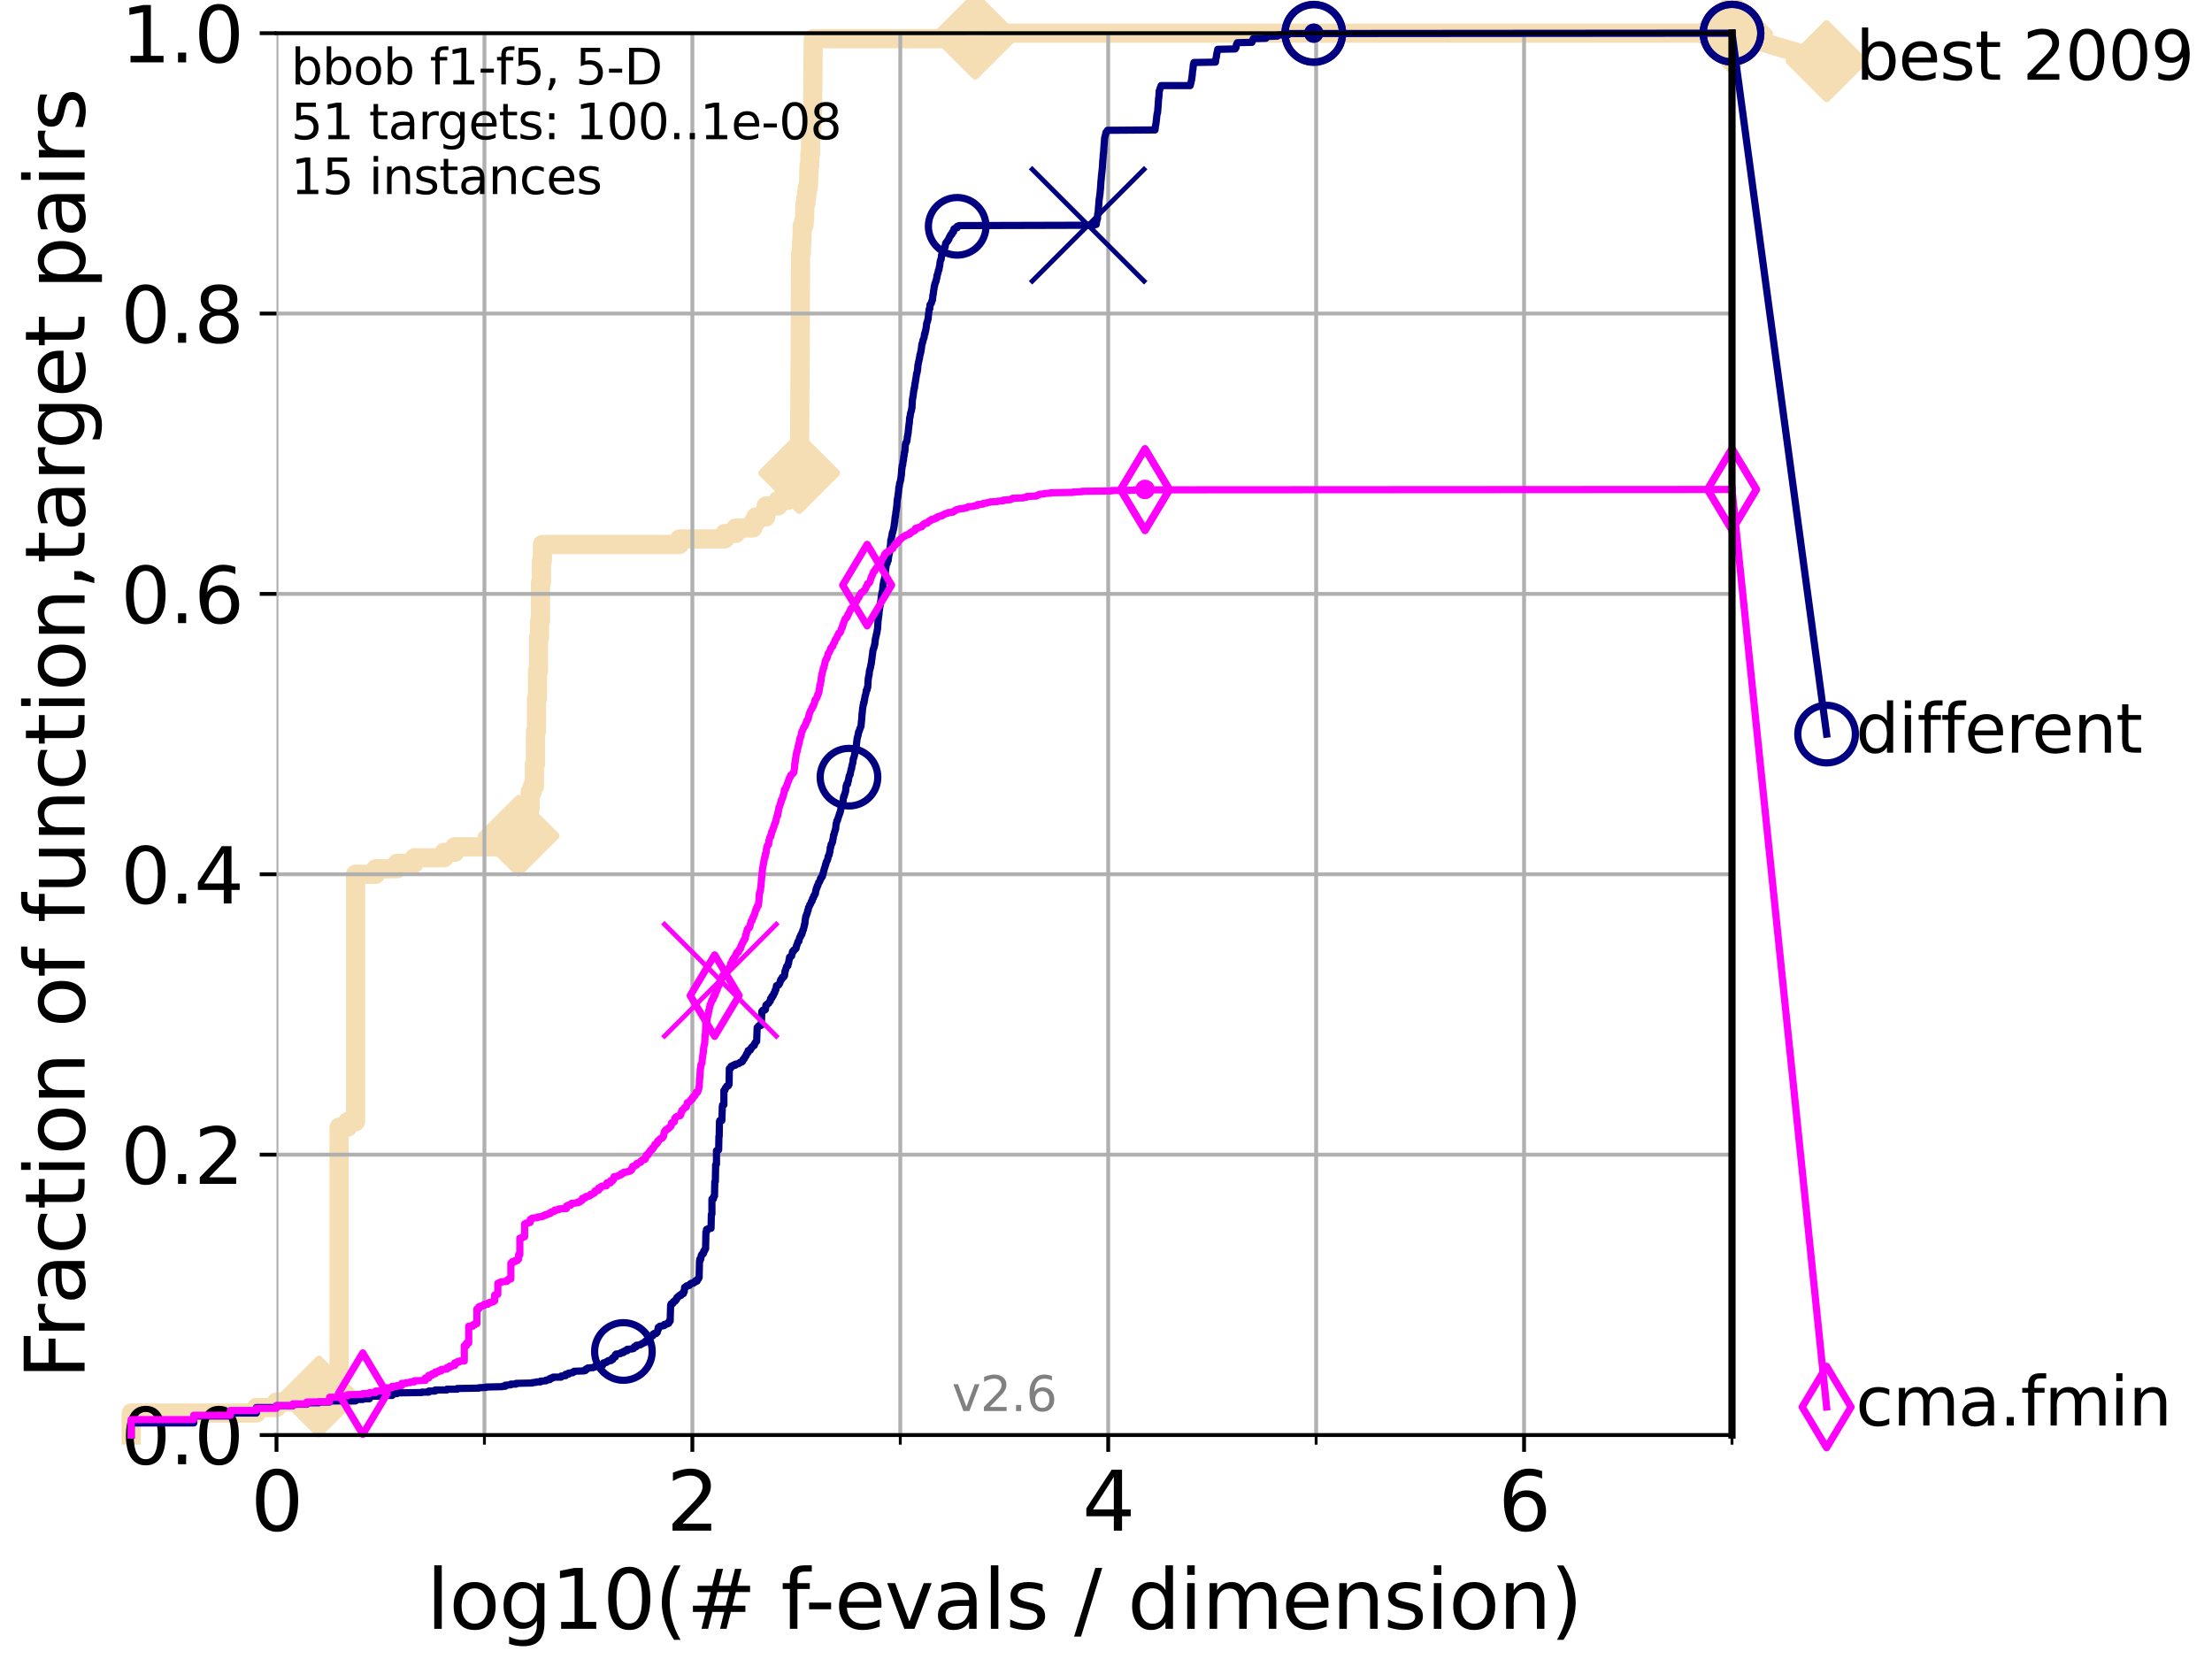 <?xml version="1.0" encoding="utf-8" standalone="no"?>
<!DOCTYPE svg PUBLIC "-//W3C//DTD SVG 1.1//EN"
  "http://www.w3.org/Graphics/SVG/1.1/DTD/svg11.dtd">
<svg height="345.6pt" version="1.1" viewBox="0 0 460.8 345.6" width="460.8pt" xmlns="http://www.w3.org/2000/svg" xmlns:xlink="http://www.w3.org/1999/xlink">
 <defs>
  <style type="text/css">*{stroke-linecap:butt;stroke-linejoin:round;}</style>
 </defs>
 <g id="figure_1">
  <g id="patch_1">
   <path d="M 0 345.6 
L 460.8 345.6 
L 460.8 0 
L 0 0 
z
" style="fill:#ffffff;"/>
  </g>
  <g id="axes_1">
   <g id="patch_2">
    <path d="M 57.6 298.944 
L 360.806 298.944 
L 360.806 6.912 
L 57.6 6.912 
z
" style="fill:#ffffff;"/>
   </g>
   <g id="line2d_1">
    <path d="M 27.324 298.944 
L 27.324 294.363 
L 53.402 294.363 
L 53.402 293.218 
L 57.6 293.218 
L 57.6 292.073 
L 66.441 292.073 
L 66.441 290.927 
L 70.639 290.927 
L 70.639 234.811 
L 72.432 234.811 
L 72.432 233.666 
L 74.069 233.666 
L 74.069 182.131 
L 78.267 182.131 
L 78.267 180.986 
L 82.713 180.986 
L 82.713 179.841 
L 86.307 179.841 
L 86.307 178.696 
L 92.52 178.696 
L 92.52 177.55 
L 94.736 177.55 
L 94.736 176.405 
L 105.851 176.405 
L 105.851 175.26 
L 108.034 175.26 
L 108.034 174.115 
L 108.543 174.115 
L 108.543 172.969 
L 109.038 172.969 
L 109.038 171.824 
L 109.28 171.824 
L 109.28 170.679 
L 109.52 170.679 
L 109.52 169.534 
L 110.221 169.534 
L 110.221 168.389 
L 110.449 168.389 
L 110.449 164.953 
L 110.897 164.953 
L 110.897 163.808 
L 111.335 163.808 
L 111.335 159.227 
L 111.55 159.227 
L 111.55 152.355 
L 111.762 152.355 
L 111.762 145.484 
L 111.972 145.484 
L 111.972 139.758 
L 112.18 139.758 
L 112.18 132.887 
L 112.386 132.887 
L 112.386 129.451 
L 112.589 129.451 
L 112.589 121.434 
L 112.79 121.434 
L 112.79 116.853 
L 112.989 116.853 
L 112.989 113.418 
L 141.567 113.418 
L 141.567 112.273 
L 150.985 112.273 
L 150.985 111.127 
L 153.282 111.127 
L 153.282 109.982 
L 156.851 109.982 
L 156.851 108.837 
L 157.438 108.837 
L 157.438 107.692 
L 159.535 107.692 
L 159.602 105.401 
L 162.06 105.401 
L 162.06 104.256 
L 164.037 104.256 
L 164.037 103.111 
L 166.275 103.111 
L 166.368 100.82 
L 166.449 100.82 
L 166.541 92.804 
L 166.564 92.804 
L 166.667 76.771 
L 166.679 76.771 
L 166.77 52.721 
L 166.939 52.721 
L 166.973 50.43 
L 167.051 50.43 
L 167.118 46.995 
L 167.482 46.995 
L 167.482 45.85 
L 167.602 45.85 
L 167.689 42.414 
L 167.883 42.414 
L 167.883 41.269 
L 168.021 41.269 
L 168.021 40.123 
L 168.19 40.123 
L 168.19 38.978 
L 168.41 38.978 
L 168.504 35.543 
L 168.555 35.543 
L 168.555 34.397 
L 168.699 34.397 
L 168.699 32.107 
L 168.852 32.107 
L 168.883 27.526 
L 169.105 27.526 
L 169.205 22.945 
L 169.274 22.945 
L 169.383 10.348 
L 169.393 10.348 
L 169.433 8.057 
L 203.153 8.057 
L 203.153 6.912 
L 360.806 6.912 
L 360.806 6.912 
" style="fill:none;stroke:#f5deb3;stroke-linecap:square;stroke-width:4;"/>
   </g>
   <g id="line2d_2">
    <defs>
     <path d="M -0 7.778 
L 7.778 0 
L 0 -7.778 
L -7.778 -0 
z
" id="me2b29fd539" style="stroke:#f5deb3;stroke-linejoin:miter;stroke-width:1.5;"/>
    </defs>
    <g>
     <use style="fill:#f5deb3;stroke:#f5deb3;stroke-linejoin:miter;stroke-width:1.5;" x="66.441" xlink:href="#me2b29fd539" y="290.927"/>
     <use style="fill:#f5deb3;stroke:#f5deb3;stroke-linejoin:miter;stroke-width:1.5;" x="108.034" xlink:href="#me2b29fd539" y="174.115"/>
     <use style="fill:#f5deb3;stroke:#f5deb3;stroke-linejoin:miter;stroke-width:1.5;" x="166.495" xlink:href="#me2b29fd539" y="98.53"/>
     <use style="fill:#f5deb3;stroke:#f5deb3;stroke-linejoin:miter;stroke-width:1.5;" x="203.153" xlink:href="#me2b29fd539" y="8.057"/>
     <use style="fill:#f5deb3;stroke:#f5deb3;stroke-linejoin:miter;stroke-width:1.5;" x="203.153" xlink:href="#me2b29fd539" y="6.912"/>
     <use style="fill:#f5deb3;stroke:#f5deb3;stroke-linejoin:miter;stroke-width:1.5;" x="360.806" xlink:href="#me2b29fd539" y="6.912"/>
    </g>
   </g>
   <g id="line2d_3">
    <path style="fill:none;stroke:#f5deb3;stroke-linecap:square;stroke-width:4;"/>
    <g/>
   </g>
   <g id="line2d_4">
    <path d="M 360.806 6.912 
L 380.515 12.753 
" style="fill:none;stroke:#f5deb3;stroke-linecap:square;stroke-width:4;"/>
    <g>
     <use style="fill:#f5deb3;stroke:#f5deb3;stroke-linejoin:miter;stroke-width:1.5;" x="360.806" xlink:href="#me2b29fd539" y="6.912"/>
     <use style="fill:#f5deb3;stroke:#f5deb3;stroke-linejoin:miter;stroke-width:1.5;" x="380.515" xlink:href="#me2b29fd539" y="12.753"/>
    </g>
   </g>
   <g id="matplotlib.axis_1">
    <g id="xtick_1">
     <g id="line2d_5">
      <path clip-path="url(#p145bb09e79)" d="M 57.6 298.944 
L 57.6 6.912 
" style="fill:none;stroke:#b0b0b0;stroke-linecap:square;stroke-width:0.8;"/>
     </g>
     <g id="line2d_6">
      <defs>
       <path d="M 0 0 
L 0 3.5 
" id="ma9fc83c552" style="stroke:#000000;stroke-width:0.8;"/>
      </defs>
      <g>
       <use style="stroke:#000000;stroke-width:0.8;" x="57.6" xlink:href="#ma9fc83c552" y="298.944"/>
      </g>
     </g>
     <g id="text_1">
      <!-- 0 -->
      <g transform="translate(52.192 318.861)scale(0.17 -0.17)">
       <defs>
        <path d="M 2034 4250 
Q 1547 4250 1301 3770 
Q 1056 3291 1056 2328 
Q 1056 1369 1301 889 
Q 1547 409 2034 409 
Q 2525 409 2770 889 
Q 3016 1369 3016 2328 
Q 3016 3291 2770 3770 
Q 2525 4250 2034 4250 
z
M 2034 4750 
Q 2819 4750 3233 4129 
Q 3647 3509 3647 2328 
Q 3647 1150 3233 529 
Q 2819 -91 2034 -91 
Q 1250 -91 836 529 
Q 422 1150 422 2328 
Q 422 3509 836 4129 
Q 1250 4750 2034 4750 
z
" id="DejaVuSans-30" transform="scale(0.016)"/>
       </defs>
       <use xlink:href="#DejaVuSans-30"/>
      </g>
     </g>
    </g>
    <g id="xtick_2">
     <g id="line2d_7">
      <path clip-path="url(#p145bb09e79)" d="M 144.23 298.944 
L 144.23 6.912 
" style="fill:none;stroke:#b0b0b0;stroke-linecap:square;stroke-width:0.8;"/>
     </g>
     <g id="line2d_8">
      <g>
       <use style="stroke:#000000;stroke-width:0.8;" x="144.23" xlink:href="#ma9fc83c552" y="298.944"/>
      </g>
     </g>
     <g id="text_2">
      <!-- 2 -->
      <g transform="translate(138.822 318.861)scale(0.17 -0.17)">
       <defs>
        <path d="M 1228 531 
L 3431 531 
L 3431 0 
L 469 0 
L 469 531 
Q 828 903 1448 1529 
Q 2069 2156 2228 2338 
Q 2531 2678 2651 2914 
Q 2772 3150 2772 3378 
Q 2772 3750 2511 3984 
Q 2250 4219 1831 4219 
Q 1534 4219 1204 4116 
Q 875 4013 500 3803 
L 500 4441 
Q 881 4594 1212 4672 
Q 1544 4750 1819 4750 
Q 2544 4750 2975 4387 
Q 3406 4025 3406 3419 
Q 3406 3131 3298 2873 
Q 3191 2616 2906 2266 
Q 2828 2175 2409 1742 
Q 1991 1309 1228 531 
z
" id="DejaVuSans-32" transform="scale(0.016)"/>
       </defs>
       <use xlink:href="#DejaVuSans-32"/>
      </g>
     </g>
    </g>
    <g id="xtick_3">
     <g id="line2d_9">
      <path clip-path="url(#p145bb09e79)" d="M 230.861 298.944 
L 230.861 6.912 
" style="fill:none;stroke:#b0b0b0;stroke-linecap:square;stroke-width:0.8;"/>
     </g>
     <g id="line2d_10">
      <g>
       <use style="stroke:#000000;stroke-width:0.8;" x="230.861" xlink:href="#ma9fc83c552" y="298.944"/>
      </g>
     </g>
     <g id="text_3">
      <!-- 4 -->
      <g transform="translate(225.453 318.861)scale(0.17 -0.17)">
       <defs>
        <path d="M 2419 4116 
L 825 1625 
L 2419 1625 
L 2419 4116 
z
M 2253 4666 
L 3047 4666 
L 3047 1625 
L 3713 1625 
L 3713 1100 
L 3047 1100 
L 3047 0 
L 2419 0 
L 2419 1100 
L 313 1100 
L 313 1709 
L 2253 4666 
z
" id="DejaVuSans-34" transform="scale(0.016)"/>
       </defs>
       <use xlink:href="#DejaVuSans-34"/>
      </g>
     </g>
    </g>
    <g id="xtick_4">
     <g id="line2d_11">
      <path clip-path="url(#p145bb09e79)" d="M 317.491 298.944 
L 317.491 6.912 
" style="fill:none;stroke:#b0b0b0;stroke-linecap:square;stroke-width:0.8;"/>
     </g>
     <g id="line2d_12">
      <g>
       <use style="stroke:#000000;stroke-width:0.8;" x="317.491" xlink:href="#ma9fc83c552" y="298.944"/>
      </g>
     </g>
     <g id="text_4">
      <!-- 6 -->
      <g transform="translate(312.083 318.861)scale(0.17 -0.17)">
       <defs>
        <path d="M 2113 2584 
Q 1688 2584 1439 2293 
Q 1191 2003 1191 1497 
Q 1191 994 1439 701 
Q 1688 409 2113 409 
Q 2538 409 2786 701 
Q 3034 994 3034 1497 
Q 3034 2003 2786 2293 
Q 2538 2584 2113 2584 
z
M 3366 4563 
L 3366 3988 
Q 3128 4100 2886 4159 
Q 2644 4219 2406 4219 
Q 1781 4219 1451 3797 
Q 1122 3375 1075 2522 
Q 1259 2794 1537 2939 
Q 1816 3084 2150 3084 
Q 2853 3084 3261 2657 
Q 3669 2231 3669 1497 
Q 3669 778 3244 343 
Q 2819 -91 2113 -91 
Q 1303 -91 875 529 
Q 447 1150 447 2328 
Q 447 3434 972 4092 
Q 1497 4750 2381 4750 
Q 2619 4750 2861 4703 
Q 3103 4656 3366 4563 
z
" id="DejaVuSans-36" transform="scale(0.016)"/>
       </defs>
       <use xlink:href="#DejaVuSans-36"/>
      </g>
     </g>
    </g>
    <g id="xtick_5">
     <g id="line2d_13">
      <path clip-path="url(#p145bb09e79)" d="M 100.915 298.944 
L 100.915 6.912 
" style="fill:none;stroke:#b0b0b0;stroke-linecap:square;stroke-width:0.8;"/>
     </g>
     <g id="line2d_14">
      <defs>
       <path d="M 0 0 
L 0 2 
" id="mf973204c80" style="stroke:#000000;stroke-width:0.6;"/>
      </defs>
      <g>
       <use style="stroke:#000000;stroke-width:0.6;" x="100.915" xlink:href="#mf973204c80" y="298.944"/>
      </g>
     </g>
    </g>
    <g id="xtick_6">
     <g id="line2d_15">
      <path clip-path="url(#p145bb09e79)" d="M 187.546 298.944 
L 187.546 6.912 
" style="fill:none;stroke:#b0b0b0;stroke-linecap:square;stroke-width:0.8;"/>
     </g>
     <g id="line2d_16">
      <g>
       <use style="stroke:#000000;stroke-width:0.6;" x="187.546" xlink:href="#mf973204c80" y="298.944"/>
      </g>
     </g>
    </g>
    <g id="xtick_7">
     <g id="line2d_17">
      <path clip-path="url(#p145bb09e79)" d="M 274.176 298.944 
L 274.176 6.912 
" style="fill:none;stroke:#b0b0b0;stroke-linecap:square;stroke-width:0.8;"/>
     </g>
     <g id="line2d_18">
      <g>
       <use style="stroke:#000000;stroke-width:0.6;" x="274.176" xlink:href="#mf973204c80" y="298.944"/>
      </g>
     </g>
    </g>
    <g id="xtick_8">
     <g id="line2d_19">
      <path clip-path="url(#p145bb09e79)" d="M 360.806 298.944 
L 360.806 6.912 
" style="fill:none;stroke:#b0b0b0;stroke-linecap:square;stroke-width:0.8;"/>
     </g>
     <g id="line2d_20">
      <g>
       <use style="stroke:#000000;stroke-width:0.6;" x="360.806" xlink:href="#mf973204c80" y="298.944"/>
      </g>
     </g>
    </g>
    <g id="text_5">
     <!-- log10(# f-evals / dimension) -->
     <g transform="translate(88.823 339.314)scale(0.17 -0.17)">
      <defs>
       <path d="M 603 4863 
L 1178 4863 
L 1178 0 
L 603 0 
L 603 4863 
z
" id="DejaVuSans-6c" transform="scale(0.016)"/>
       <path d="M 1959 3097 
Q 1497 3097 1228 2736 
Q 959 2375 959 1747 
Q 959 1119 1226 758 
Q 1494 397 1959 397 
Q 2419 397 2687 759 
Q 2956 1122 2956 1747 
Q 2956 2369 2687 2733 
Q 2419 3097 1959 3097 
z
M 1959 3584 
Q 2709 3584 3137 3096 
Q 3566 2609 3566 1747 
Q 3566 888 3137 398 
Q 2709 -91 1959 -91 
Q 1206 -91 779 398 
Q 353 888 353 1747 
Q 353 2609 779 3096 
Q 1206 3584 1959 3584 
z
" id="DejaVuSans-6f" transform="scale(0.016)"/>
       <path d="M 2906 1791 
Q 2906 2416 2648 2759 
Q 2391 3103 1925 3103 
Q 1463 3103 1205 2759 
Q 947 2416 947 1791 
Q 947 1169 1205 825 
Q 1463 481 1925 481 
Q 2391 481 2648 825 
Q 2906 1169 2906 1791 
z
M 3481 434 
Q 3481 -459 3084 -895 
Q 2688 -1331 1869 -1331 
Q 1566 -1331 1297 -1286 
Q 1028 -1241 775 -1147 
L 775 -588 
Q 1028 -725 1275 -790 
Q 1522 -856 1778 -856 
Q 2344 -856 2625 -561 
Q 2906 -266 2906 331 
L 2906 616 
Q 2728 306 2450 153 
Q 2172 0 1784 0 
Q 1141 0 747 490 
Q 353 981 353 1791 
Q 353 2603 747 3093 
Q 1141 3584 1784 3584 
Q 2172 3584 2450 3431 
Q 2728 3278 2906 2969 
L 2906 3500 
L 3481 3500 
L 3481 434 
z
" id="DejaVuSans-67" transform="scale(0.016)"/>
       <path d="M 794 531 
L 1825 531 
L 1825 4091 
L 703 3866 
L 703 4441 
L 1819 4666 
L 2450 4666 
L 2450 531 
L 3481 531 
L 3481 0 
L 794 0 
L 794 531 
z
" id="DejaVuSans-31" transform="scale(0.016)"/>
       <path d="M 1984 4856 
Q 1566 4138 1362 3434 
Q 1159 2731 1159 2009 
Q 1159 1288 1364 580 
Q 1569 -128 1984 -844 
L 1484 -844 
Q 1016 -109 783 600 
Q 550 1309 550 2009 
Q 550 2706 781 3412 
Q 1013 4119 1484 4856 
L 1984 4856 
z
" id="DejaVuSans-28" transform="scale(0.016)"/>
       <path d="M 3272 2816 
L 2363 2816 
L 2100 1772 
L 3016 1772 
L 3272 2816 
z
M 2803 4594 
L 2478 3297 
L 3391 3297 
L 3719 4594 
L 4219 4594 
L 3897 3297 
L 4872 3297 
L 4872 2816 
L 3775 2816 
L 3519 1772 
L 4513 1772 
L 4513 1294 
L 3397 1294 
L 3072 0 
L 2572 0 
L 2894 1294 
L 1978 1294 
L 1656 0 
L 1153 0 
L 1478 1294 
L 494 1294 
L 494 1772 
L 1594 1772 
L 1856 2816 
L 850 2816 
L 850 3297 
L 1978 3297 
L 2297 4594 
L 2803 4594 
z
" id="DejaVuSans-23" transform="scale(0.016)"/>
       <path id="DejaVuSans-20" transform="scale(0.016)"/>
       <path d="M 2375 4863 
L 2375 4384 
L 1825 4384 
Q 1516 4384 1395 4259 
Q 1275 4134 1275 3809 
L 1275 3500 
L 2222 3500 
L 2222 3053 
L 1275 3053 
L 1275 0 
L 697 0 
L 697 3053 
L 147 3053 
L 147 3500 
L 697 3500 
L 697 3744 
Q 697 4328 969 4595 
Q 1241 4863 1831 4863 
L 2375 4863 
z
" id="DejaVuSans-66" transform="scale(0.016)"/>
       <path d="M 313 2009 
L 1997 2009 
L 1997 1497 
L 313 1497 
L 313 2009 
z
" id="DejaVuSans-2d" transform="scale(0.016)"/>
       <path d="M 3597 1894 
L 3597 1613 
L 953 1613 
Q 991 1019 1311 708 
Q 1631 397 2203 397 
Q 2534 397 2845 478 
Q 3156 559 3463 722 
L 3463 178 
Q 3153 47 2828 -22 
Q 2503 -91 2169 -91 
Q 1331 -91 842 396 
Q 353 884 353 1716 
Q 353 2575 817 3079 
Q 1281 3584 2069 3584 
Q 2775 3584 3186 3129 
Q 3597 2675 3597 1894 
z
M 3022 2063 
Q 3016 2534 2758 2815 
Q 2500 3097 2075 3097 
Q 1594 3097 1305 2825 
Q 1016 2553 972 2059 
L 3022 2063 
z
" id="DejaVuSans-65" transform="scale(0.016)"/>
       <path d="M 191 3500 
L 800 3500 
L 1894 563 
L 2988 3500 
L 3597 3500 
L 2284 0 
L 1503 0 
L 191 3500 
z
" id="DejaVuSans-76" transform="scale(0.016)"/>
       <path d="M 2194 1759 
Q 1497 1759 1228 1600 
Q 959 1441 959 1056 
Q 959 750 1161 570 
Q 1363 391 1709 391 
Q 2188 391 2477 730 
Q 2766 1069 2766 1631 
L 2766 1759 
L 2194 1759 
z
M 3341 1997 
L 3341 0 
L 2766 0 
L 2766 531 
Q 2569 213 2275 61 
Q 1981 -91 1556 -91 
Q 1019 -91 701 211 
Q 384 513 384 1019 
Q 384 1609 779 1909 
Q 1175 2209 1959 2209 
L 2766 2209 
L 2766 2266 
Q 2766 2663 2505 2880 
Q 2244 3097 1772 3097 
Q 1472 3097 1187 3025 
Q 903 2953 641 2809 
L 641 3341 
Q 956 3463 1253 3523 
Q 1550 3584 1831 3584 
Q 2591 3584 2966 3190 
Q 3341 2797 3341 1997 
z
" id="DejaVuSans-61" transform="scale(0.016)"/>
       <path d="M 2834 3397 
L 2834 2853 
Q 2591 2978 2328 3040 
Q 2066 3103 1784 3103 
Q 1356 3103 1142 2972 
Q 928 2841 928 2578 
Q 928 2378 1081 2264 
Q 1234 2150 1697 2047 
L 1894 2003 
Q 2506 1872 2764 1633 
Q 3022 1394 3022 966 
Q 3022 478 2636 193 
Q 2250 -91 1575 -91 
Q 1294 -91 989 -36 
Q 684 19 347 128 
L 347 722 
Q 666 556 975 473 
Q 1284 391 1588 391 
Q 1994 391 2212 530 
Q 2431 669 2431 922 
Q 2431 1156 2273 1281 
Q 2116 1406 1581 1522 
L 1381 1569 
Q 847 1681 609 1914 
Q 372 2147 372 2553 
Q 372 3047 722 3315 
Q 1072 3584 1716 3584 
Q 2034 3584 2315 3537 
Q 2597 3491 2834 3397 
z
" id="DejaVuSans-73" transform="scale(0.016)"/>
       <path d="M 1625 4666 
L 2156 4666 
L 531 -594 
L 0 -594 
L 1625 4666 
z
" id="DejaVuSans-2f" transform="scale(0.016)"/>
       <path d="M 2906 2969 
L 2906 4863 
L 3481 4863 
L 3481 0 
L 2906 0 
L 2906 525 
Q 2725 213 2448 61 
Q 2172 -91 1784 -91 
Q 1150 -91 751 415 
Q 353 922 353 1747 
Q 353 2572 751 3078 
Q 1150 3584 1784 3584 
Q 2172 3584 2448 3432 
Q 2725 3281 2906 2969 
z
M 947 1747 
Q 947 1113 1208 752 
Q 1469 391 1925 391 
Q 2381 391 2643 752 
Q 2906 1113 2906 1747 
Q 2906 2381 2643 2742 
Q 2381 3103 1925 3103 
Q 1469 3103 1208 2742 
Q 947 2381 947 1747 
z
" id="DejaVuSans-64" transform="scale(0.016)"/>
       <path d="M 603 3500 
L 1178 3500 
L 1178 0 
L 603 0 
L 603 3500 
z
M 603 4863 
L 1178 4863 
L 1178 4134 
L 603 4134 
L 603 4863 
z
" id="DejaVuSans-69" transform="scale(0.016)"/>
       <path d="M 3328 2828 
Q 3544 3216 3844 3400 
Q 4144 3584 4550 3584 
Q 5097 3584 5394 3201 
Q 5691 2819 5691 2113 
L 5691 0 
L 5113 0 
L 5113 2094 
Q 5113 2597 4934 2840 
Q 4756 3084 4391 3084 
Q 3944 3084 3684 2787 
Q 3425 2491 3425 1978 
L 3425 0 
L 2847 0 
L 2847 2094 
Q 2847 2600 2669 2842 
Q 2491 3084 2119 3084 
Q 1678 3084 1418 2786 
Q 1159 2488 1159 1978 
L 1159 0 
L 581 0 
L 581 3500 
L 1159 3500 
L 1159 2956 
Q 1356 3278 1631 3431 
Q 1906 3584 2284 3584 
Q 2666 3584 2933 3390 
Q 3200 3197 3328 2828 
z
" id="DejaVuSans-6d" transform="scale(0.016)"/>
       <path d="M 3513 2113 
L 3513 0 
L 2938 0 
L 2938 2094 
Q 2938 2591 2744 2837 
Q 2550 3084 2163 3084 
Q 1697 3084 1428 2787 
Q 1159 2491 1159 1978 
L 1159 0 
L 581 0 
L 581 3500 
L 1159 3500 
L 1159 2956 
Q 1366 3272 1645 3428 
Q 1925 3584 2291 3584 
Q 2894 3584 3203 3211 
Q 3513 2838 3513 2113 
z
" id="DejaVuSans-6e" transform="scale(0.016)"/>
       <path d="M 513 4856 
L 1013 4856 
Q 1481 4119 1714 3412 
Q 1947 2706 1947 2009 
Q 1947 1309 1714 600 
Q 1481 -109 1013 -844 
L 513 -844 
Q 928 -128 1133 580 
Q 1338 1288 1338 2009 
Q 1338 2731 1133 3434 
Q 928 4138 513 4856 
z
" id="DejaVuSans-29" transform="scale(0.016)"/>
      </defs>
      <use xlink:href="#DejaVuSans-6c"/>
      <use x="27.783" xlink:href="#DejaVuSans-6f"/>
      <use x="88.965" xlink:href="#DejaVuSans-67"/>
      <use x="152.441" xlink:href="#DejaVuSans-31"/>
      <use x="216.064" xlink:href="#DejaVuSans-30"/>
      <use x="279.688" xlink:href="#DejaVuSans-28"/>
      <use x="318.701" xlink:href="#DejaVuSans-23"/>
      <use x="402.49" xlink:href="#DejaVuSans-20"/>
      <use x="434.277" xlink:href="#DejaVuSans-66"/>
      <use x="463.982" xlink:href="#DejaVuSans-2d"/>
      <use x="500.066" xlink:href="#DejaVuSans-65"/>
      <use x="561.59" xlink:href="#DejaVuSans-76"/>
      <use x="620.77" xlink:href="#DejaVuSans-61"/>
      <use x="682.049" xlink:href="#DejaVuSans-6c"/>
      <use x="709.832" xlink:href="#DejaVuSans-73"/>
      <use x="761.932" xlink:href="#DejaVuSans-20"/>
      <use x="793.719" xlink:href="#DejaVuSans-2f"/>
      <use x="827.41" xlink:href="#DejaVuSans-20"/>
      <use x="859.197" xlink:href="#DejaVuSans-64"/>
      <use x="922.674" xlink:href="#DejaVuSans-69"/>
      <use x="950.457" xlink:href="#DejaVuSans-6d"/>
      <use x="1047.869" xlink:href="#DejaVuSans-65"/>
      <use x="1109.393" xlink:href="#DejaVuSans-6e"/>
      <use x="1172.771" xlink:href="#DejaVuSans-73"/>
      <use x="1224.871" xlink:href="#DejaVuSans-69"/>
      <use x="1252.654" xlink:href="#DejaVuSans-6f"/>
      <use x="1313.836" xlink:href="#DejaVuSans-6e"/>
      <use x="1377.215" xlink:href="#DejaVuSans-29"/>
     </g>
    </g>
   </g>
   <g id="matplotlib.axis_2">
    <g id="ytick_1">
     <g id="line2d_21">
      <path clip-path="url(#p145bb09e79)" d="M 57.6 298.944 
L 360.806 298.944 
" style="fill:none;stroke:#b0b0b0;stroke-linecap:square;stroke-width:0.8;"/>
     </g>
     <g id="line2d_22">
      <defs>
       <path d="M 0 0 
L -3.5 0 
" id="mf9da470a9a" style="stroke:#000000;stroke-width:0.8;"/>
      </defs>
      <g>
       <use style="stroke:#000000;stroke-width:0.8;" x="57.6" xlink:href="#mf9da470a9a" y="298.944"/>
      </g>
     </g>
     <g id="text_6">
      <!-- 0.0 -->
      <g transform="translate(25.155 305.023)scale(0.16 -0.16)">
       <defs>
        <path d="M 684 794 
L 1344 794 
L 1344 0 
L 684 0 
L 684 794 
z
" id="DejaVuSans-2e" transform="scale(0.016)"/>
       </defs>
       <use xlink:href="#DejaVuSans-30"/>
       <use x="63.623" xlink:href="#DejaVuSans-2e"/>
       <use x="95.41" xlink:href="#DejaVuSans-30"/>
      </g>
     </g>
    </g>
    <g id="ytick_2">
     <g id="line2d_23">
      <path clip-path="url(#p145bb09e79)" d="M 57.6 240.538 
L 360.806 240.538 
" style="fill:none;stroke:#b0b0b0;stroke-linecap:square;stroke-width:0.8;"/>
     </g>
     <g id="line2d_24">
      <g>
       <use style="stroke:#000000;stroke-width:0.8;" x="57.6" xlink:href="#mf9da470a9a" y="240.538"/>
      </g>
     </g>
     <g id="text_7">
      <!-- 0.2 -->
      <g transform="translate(25.155 246.616)scale(0.16 -0.16)">
       <use xlink:href="#DejaVuSans-30"/>
       <use x="63.623" xlink:href="#DejaVuSans-2e"/>
       <use x="95.41" xlink:href="#DejaVuSans-32"/>
      </g>
     </g>
    </g>
    <g id="ytick_3">
     <g id="line2d_25">
      <path clip-path="url(#p145bb09e79)" d="M 57.6 182.131 
L 360.806 182.131 
" style="fill:none;stroke:#b0b0b0;stroke-linecap:square;stroke-width:0.8;"/>
     </g>
     <g id="line2d_26">
      <g>
       <use style="stroke:#000000;stroke-width:0.8;" x="57.6" xlink:href="#mf9da470a9a" y="182.131"/>
      </g>
     </g>
     <g id="text_8">
      <!-- 0.4 -->
      <g transform="translate(25.155 188.21)scale(0.16 -0.16)">
       <use xlink:href="#DejaVuSans-30"/>
       <use x="63.623" xlink:href="#DejaVuSans-2e"/>
       <use x="95.41" xlink:href="#DejaVuSans-34"/>
      </g>
     </g>
    </g>
    <g id="ytick_4">
     <g id="line2d_27">
      <path clip-path="url(#p145bb09e79)" d="M 57.6 123.725 
L 360.806 123.725 
" style="fill:none;stroke:#b0b0b0;stroke-linecap:square;stroke-width:0.8;"/>
     </g>
     <g id="line2d_28">
      <g>
       <use style="stroke:#000000;stroke-width:0.8;" x="57.6" xlink:href="#mf9da470a9a" y="123.725"/>
      </g>
     </g>
     <g id="text_9">
      <!-- 0.6 -->
      <g transform="translate(25.155 129.804)scale(0.16 -0.16)">
       <use xlink:href="#DejaVuSans-30"/>
       <use x="63.623" xlink:href="#DejaVuSans-2e"/>
       <use x="95.41" xlink:href="#DejaVuSans-36"/>
      </g>
     </g>
    </g>
    <g id="ytick_5">
     <g id="line2d_29">
      <path clip-path="url(#p145bb09e79)" d="M 57.6 65.318 
L 360.806 65.318 
" style="fill:none;stroke:#b0b0b0;stroke-linecap:square;stroke-width:0.8;"/>
     </g>
     <g id="line2d_30">
      <g>
       <use style="stroke:#000000;stroke-width:0.8;" x="57.6" xlink:href="#mf9da470a9a" y="65.318"/>
      </g>
     </g>
     <g id="text_10">
      <!-- 0.8 -->
      <g transform="translate(25.155 71.397)scale(0.16 -0.16)">
       <defs>
        <path d="M 2034 2216 
Q 1584 2216 1326 1975 
Q 1069 1734 1069 1313 
Q 1069 891 1326 650 
Q 1584 409 2034 409 
Q 2484 409 2743 651 
Q 3003 894 3003 1313 
Q 3003 1734 2745 1975 
Q 2488 2216 2034 2216 
z
M 1403 2484 
Q 997 2584 770 2862 
Q 544 3141 544 3541 
Q 544 4100 942 4425 
Q 1341 4750 2034 4750 
Q 2731 4750 3128 4425 
Q 3525 4100 3525 3541 
Q 3525 3141 3298 2862 
Q 3072 2584 2669 2484 
Q 3125 2378 3379 2068 
Q 3634 1759 3634 1313 
Q 3634 634 3220 271 
Q 2806 -91 2034 -91 
Q 1263 -91 848 271 
Q 434 634 434 1313 
Q 434 1759 690 2068 
Q 947 2378 1403 2484 
z
M 1172 3481 
Q 1172 3119 1398 2916 
Q 1625 2713 2034 2713 
Q 2441 2713 2670 2916 
Q 2900 3119 2900 3481 
Q 2900 3844 2670 4047 
Q 2441 4250 2034 4250 
Q 1625 4250 1398 4047 
Q 1172 3844 1172 3481 
z
" id="DejaVuSans-38" transform="scale(0.016)"/>
       </defs>
       <use xlink:href="#DejaVuSans-30"/>
       <use x="63.623" xlink:href="#DejaVuSans-2e"/>
       <use x="95.41" xlink:href="#DejaVuSans-38"/>
      </g>
     </g>
    </g>
    <g id="ytick_6">
     <g id="line2d_31">
      <path clip-path="url(#p145bb09e79)" d="M 57.6 6.912 
L 360.806 6.912 
" style="fill:none;stroke:#b0b0b0;stroke-linecap:square;stroke-width:0.8;"/>
     </g>
     <g id="line2d_32">
      <g>
       <use style="stroke:#000000;stroke-width:0.8;" x="57.6" xlink:href="#mf9da470a9a" y="6.912"/>
      </g>
     </g>
     <g id="text_11">
      <!-- 1.0 -->
      <g transform="translate(25.155 12.991)scale(0.16 -0.16)">
       <use xlink:href="#DejaVuSans-31"/>
       <use x="63.623" xlink:href="#DejaVuSans-2e"/>
       <use x="95.41" xlink:href="#DejaVuSans-30"/>
      </g>
     </g>
    </g>
    <g id="text_12">
     <!-- Fraction of function,target pairs -->
     <g transform="translate(17.62 287.313)rotate(-90)scale(0.17 -0.17)">
      <defs>
       <path d="M 628 4666 
L 3309 4666 
L 3309 4134 
L 1259 4134 
L 1259 2759 
L 3109 2759 
L 3109 2228 
L 1259 2228 
L 1259 0 
L 628 0 
L 628 4666 
z
" id="DejaVuSans-46" transform="scale(0.016)"/>
       <path d="M 2631 2963 
Q 2534 3019 2420 3045 
Q 2306 3072 2169 3072 
Q 1681 3072 1420 2755 
Q 1159 2438 1159 1844 
L 1159 0 
L 581 0 
L 581 3500 
L 1159 3500 
L 1159 2956 
Q 1341 3275 1631 3429 
Q 1922 3584 2338 3584 
Q 2397 3584 2469 3576 
Q 2541 3569 2628 3553 
L 2631 2963 
z
" id="DejaVuSans-72" transform="scale(0.016)"/>
       <path d="M 3122 3366 
L 3122 2828 
Q 2878 2963 2633 3030 
Q 2388 3097 2138 3097 
Q 1578 3097 1268 2742 
Q 959 2388 959 1747 
Q 959 1106 1268 751 
Q 1578 397 2138 397 
Q 2388 397 2633 464 
Q 2878 531 3122 666 
L 3122 134 
Q 2881 22 2623 -34 
Q 2366 -91 2075 -91 
Q 1284 -91 818 406 
Q 353 903 353 1747 
Q 353 2603 823 3093 
Q 1294 3584 2113 3584 
Q 2378 3584 2631 3529 
Q 2884 3475 3122 3366 
z
" id="DejaVuSans-63" transform="scale(0.016)"/>
       <path d="M 1172 4494 
L 1172 3500 
L 2356 3500 
L 2356 3053 
L 1172 3053 
L 1172 1153 
Q 1172 725 1289 603 
Q 1406 481 1766 481 
L 2356 481 
L 2356 0 
L 1766 0 
Q 1100 0 847 248 
Q 594 497 594 1153 
L 594 3053 
L 172 3053 
L 172 3500 
L 594 3500 
L 594 4494 
L 1172 4494 
z
" id="DejaVuSans-74" transform="scale(0.016)"/>
       <path d="M 544 1381 
L 544 3500 
L 1119 3500 
L 1119 1403 
Q 1119 906 1312 657 
Q 1506 409 1894 409 
Q 2359 409 2629 706 
Q 2900 1003 2900 1516 
L 2900 3500 
L 3475 3500 
L 3475 0 
L 2900 0 
L 2900 538 
Q 2691 219 2414 64 
Q 2138 -91 1772 -91 
Q 1169 -91 856 284 
Q 544 659 544 1381 
z
M 1991 3584 
L 1991 3584 
z
" id="DejaVuSans-75" transform="scale(0.016)"/>
       <path d="M 750 794 
L 1409 794 
L 1409 256 
L 897 -744 
L 494 -744 
L 750 256 
L 750 794 
z
" id="DejaVuSans-2c" transform="scale(0.016)"/>
       <path d="M 1159 525 
L 1159 -1331 
L 581 -1331 
L 581 3500 
L 1159 3500 
L 1159 2969 
Q 1341 3281 1617 3432 
Q 1894 3584 2278 3584 
Q 2916 3584 3314 3078 
Q 3713 2572 3713 1747 
Q 3713 922 3314 415 
Q 2916 -91 2278 -91 
Q 1894 -91 1617 61 
Q 1341 213 1159 525 
z
M 3116 1747 
Q 3116 2381 2855 2742 
Q 2594 3103 2138 3103 
Q 1681 3103 1420 2742 
Q 1159 2381 1159 1747 
Q 1159 1113 1420 752 
Q 1681 391 2138 391 
Q 2594 391 2855 752 
Q 3116 1113 3116 1747 
z
" id="DejaVuSans-70" transform="scale(0.016)"/>
      </defs>
      <use xlink:href="#DejaVuSans-46"/>
      <use x="50.27" xlink:href="#DejaVuSans-72"/>
      <use x="91.383" xlink:href="#DejaVuSans-61"/>
      <use x="152.662" xlink:href="#DejaVuSans-63"/>
      <use x="207.643" xlink:href="#DejaVuSans-74"/>
      <use x="246.852" xlink:href="#DejaVuSans-69"/>
      <use x="274.635" xlink:href="#DejaVuSans-6f"/>
      <use x="335.816" xlink:href="#DejaVuSans-6e"/>
      <use x="399.195" xlink:href="#DejaVuSans-20"/>
      <use x="430.982" xlink:href="#DejaVuSans-6f"/>
      <use x="492.164" xlink:href="#DejaVuSans-66"/>
      <use x="527.369" xlink:href="#DejaVuSans-20"/>
      <use x="559.156" xlink:href="#DejaVuSans-66"/>
      <use x="594.361" xlink:href="#DejaVuSans-75"/>
      <use x="657.74" xlink:href="#DejaVuSans-6e"/>
      <use x="721.119" xlink:href="#DejaVuSans-63"/>
      <use x="776.1" xlink:href="#DejaVuSans-74"/>
      <use x="815.309" xlink:href="#DejaVuSans-69"/>
      <use x="843.092" xlink:href="#DejaVuSans-6f"/>
      <use x="904.273" xlink:href="#DejaVuSans-6e"/>
      <use x="967.652" xlink:href="#DejaVuSans-2c"/>
      <use x="999.439" xlink:href="#DejaVuSans-74"/>
      <use x="1038.648" xlink:href="#DejaVuSans-61"/>
      <use x="1099.928" xlink:href="#DejaVuSans-72"/>
      <use x="1139.291" xlink:href="#DejaVuSans-67"/>
      <use x="1202.768" xlink:href="#DejaVuSans-65"/>
      <use x="1264.291" xlink:href="#DejaVuSans-74"/>
      <use x="1303.5" xlink:href="#DejaVuSans-20"/>
      <use x="1335.287" xlink:href="#DejaVuSans-70"/>
      <use x="1398.764" xlink:href="#DejaVuSans-61"/>
      <use x="1460.043" xlink:href="#DejaVuSans-69"/>
      <use x="1487.826" xlink:href="#DejaVuSans-72"/>
      <use x="1528.939" xlink:href="#DejaVuSans-73"/>
     </g>
    </g>
   </g>
   <g id="line2d_33">
    <defs>
     <path d="M 0 1.5 
C 0.398 1.5 0.779 1.342 1.061 1.061 
C 1.342 0.779 1.5 0.398 1.5 0 
C 1.5 -0.398 1.342 -0.779 1.061 -1.061 
C 0.779 -1.342 0.398 -1.5 0 -1.5 
C -0.398 -1.5 -0.779 -1.342 -1.061 -1.061 
C -1.342 -0.779 -1.5 -0.398 -1.5 0 
C -1.5 0.398 -1.342 0.779 -1.061 1.061 
C -0.779 1.342 -0.398 1.5 0 1.5 
z
" id="m4ff93a5228" style="stroke:#f5deb3;"/>
    </defs>
    <g>
     <use style="fill:#f5deb3;stroke:#f5deb3;" x="203.153" xlink:href="#m4ff93a5228" y="6.912"/>
     <use style="fill:#f5deb3;stroke:#f5deb3;" x="203.153" xlink:href="#m4ff93a5228" y="6.912"/>
    </g>
   </g>
   <g id="line2d_34">
    <defs>
     <path d="M 0 1.5 
C 0.398 1.5 0.779 1.342 1.061 1.061 
C 1.342 0.779 1.5 0.398 1.5 0 
C 1.5 -0.398 1.342 -0.779 1.061 -1.061 
C 0.779 -1.342 0.398 -1.5 0 -1.5 
C -0.398 -1.5 -0.779 -1.342 -1.061 -1.061 
C -1.342 -0.779 -1.5 -0.398 -1.5 0 
C -1.5 0.398 -1.342 0.779 -1.061 1.061 
C -0.779 1.342 -0.398 1.5 0 1.5 
z
" id="me0042ded98" style="stroke:#000080;"/>
    </defs>
    <g>
     <use style="fill:#000080;stroke:#000080;" x="273.683" xlink:href="#me0042ded98" y="6.912"/>
     <use style="fill:#000080;stroke:#000080;" x="273.683" xlink:href="#me0042ded98" y="6.912"/>
    </g>
   </g>
   <g id="line2d_35">
    <path d="M 27.324 298.944 
L 27.324 296.425 
L 40.363 296.425 
L 40.363 294.974 
L 47.991 294.974 
L 47.991 294.363 
L 53.402 294.363 
L 53.402 293.218 
L 57.6 293.218 
L 57.6 292.836 
L 61.03 292.836 
L 61.03 292.531 
L 63.93 292.531 
L 63.93 292.225 
L 66.441 292.225 
L 66.441 292.073 
L 68.657 292.073 
L 68.657 291.844 
L 74.069 291.844 
L 74.069 291.538 
L 75.575 291.538 
L 75.575 291.386 
L 76.969 291.386 
L 76.969 290.851 
L 79.481 290.851 
L 79.481 290.698 
L 81.696 290.698 
L 81.696 290.317 
L 82.713 290.317 
L 82.713 290.164 
L 87.876 290.088 
L 87.876 290.011 
L 89.324 290.011 
L 89.324 289.782 
L 90.668 289.782 
L 90.668 289.553 
L 93.099 289.553 
L 93.099 289.4 
L 95.251 289.4 
L 95.251 289.248 
L 99.751 289.171 
L 99.751 289.095 
L 101.288 289.019 
L 101.288 288.942 
L 104.656 288.866 
L 104.656 288.79 
L 105.263 288.79 
L 105.263 288.561 
L 106.421 288.484 
L 106.421 288.332 
L 107.512 288.332 
L 107.512 288.179 
L 110.897 288.103 
L 110.897 288.026 
L 111.762 287.95 
L 111.762 287.874 
L 112.589 287.874 
L 112.589 287.721 
L 113.765 287.644 
L 113.765 287.492 
L 114.51 287.415 
L 114.51 287.186 
L 114.872 287.186 
L 114.872 287.034 
L 115.227 287.034 
L 115.227 286.881 
L 116.908 286.881 
L 116.908 286.652 
L 117.849 286.576 
L 117.849 286.27 
L 118.451 286.27 
L 118.451 286.041 
L 119.319 285.965 
L 119.319 285.812 
L 119.6 285.812 
L 119.6 285.659 
L 121.707 285.583 
L 121.707 285.507 
L 121.954 285.507 
L 121.954 285.278 
L 122.199 285.278 
L 122.199 285.125 
L 122.44 285.125 
L 122.44 284.972 
L 123.601 284.896 
L 123.601 284.82 
L 124.047 284.743 
L 124.047 284.591 
L 125.322 284.514 
L 125.322 284.438 
L 125.527 284.438 
L 125.527 284.132 
L 125.729 284.132 
L 125.729 283.903 
L 126.323 283.827 
L 126.323 283.674 
L 126.709 283.598 
L 126.709 283.445 
L 127.274 283.445 
L 127.274 283.216 
L 127.641 283.216 
L 127.641 282.835 
L 128.001 282.758 
L 128.001 282.682 
L 128.178 282.682 
L 128.178 282.224 
L 128.354 282.224 
L 128.354 282.071 
L 129.209 281.995 
L 129.209 281.918 
L 129.376 281.918 
L 129.376 281.766 
L 129.866 281.766 
L 129.866 281.537 
L 130.187 281.537 
L 130.187 281.384 
L 130.657 281.384 
L 130.657 281.079 
L 131.711 281.002 
L 131.711 280.926 
L 132.001 280.926 
L 132.001 280.773 
L 132.145 280.773 
L 132.145 280.544 
L 132.569 280.544 
L 132.569 280.239 
L 133.39 280.162 
L 133.39 280.086 
L 133.656 280.01 
L 133.656 279.933 
L 133.918 279.857 
L 133.918 279.781 
L 134.305 279.704 
L 134.305 279.628 
L 134.432 279.628 
L 134.432 279.399 
L 134.808 279.323 
L 134.808 279.246 
L 134.932 279.246 
L 134.932 279.017 
L 135.055 279.017 
L 135.055 278.864 
L 135.419 278.864 
L 135.419 278.635 
L 135.539 278.635 
L 135.539 278.406 
L 135.894 278.33 
L 135.894 278.254 
L 136.011 278.254 
L 136.011 277.948 
L 136.242 277.948 
L 136.242 277.796 
L 136.697 277.796 
L 136.697 277.643 
L 136.92 277.566 
L 137.031 276.956 
L 137.141 276.956 
L 137.141 276.498 
L 137.359 276.498 
L 137.467 276.269 
L 138.207 276.192 
L 138.207 276.116 
L 138.413 276.116 
L 138.413 275.887 
L 139.018 275.81 
L 139.018 275.658 
L 139.314 275.658 
L 139.411 275.2 
L 139.605 275.2 
L 139.701 271.84 
L 139.796 271.84 
L 139.796 271.611 
L 140.173 271.535 
L 140.266 271.153 
L 140.634 271.077 
L 140.725 270.772 
L 140.906 270.772 
L 140.995 270.313 
L 141.173 270.313 
L 141.261 270.084 
L 141.437 270.084 
L 141.524 269.855 
L 141.868 269.855 
L 141.953 269.55 
L 142.373 269.474 
L 142.373 269.092 
L 142.539 269.092 
L 142.621 268.176 
L 142.865 268.099 
L 142.865 268.023 
L 143.026 268.023 
L 143.026 267.87 
L 143.58 267.794 
L 143.657 267.641 
L 143.735 267.641 
L 143.735 267.489 
L 143.965 267.412 
L 143.965 267.336 
L 144.418 267.336 
L 144.418 267.183 
L 144.786 267.107 
L 144.786 266.878 
L 145.22 266.878 
L 145.22 266.572 
L 145.362 266.572 
L 145.362 266.42 
L 145.503 266.42 
L 145.573 266.114 
L 145.643 266.114 
L 145.713 262.755 
L 145.782 262.755 
L 145.782 262.297 
L 145.989 262.297 
L 146.058 261.61 
L 146.126 261.61 
L 146.194 261.304 
L 146.463 261.228 
L 146.463 260.999 
L 146.596 260.999 
L 146.596 260.617 
L 146.794 260.541 
L 146.86 260.235 
L 146.99 260.159 
L 147.055 256.647 
L 147.184 256.647 
L 147.184 256.113 
L 147.503 256.113 
L 147.503 255.96 
L 148.125 255.884 
L 148.186 252.982 
L 148.307 252.906 
L 148.307 249.776 
L 148.608 249.776 
L 148.667 249.241 
L 148.845 249.165 
L 148.904 246.187 
L 149.021 246.111 
L 149.079 242.675 
L 149.137 242.675 
L 149.137 242.523 
L 149.253 242.523 
L 149.253 239.698 
L 149.482 239.621 
L 149.482 239.545 
L 149.708 239.545 
L 149.764 236.72 
L 149.82 236.72 
L 149.876 233.666 
L 149.931 233.666 
L 149.931 233.437 
L 150.371 233.437 
L 150.479 230.383 
L 150.533 230.383 
L 150.533 230.154 
L 150.8 230.154 
L 150.8 227.177 
L 151.011 227.1 
L 151.116 226.642 
L 151.272 226.566 
L 151.375 226.26 
L 151.732 226.184 
L 151.833 225.879 
L 151.883 225.879 
L 151.933 222.596 
L 152.23 222.519 
L 152.279 222.138 
L 152.716 222.061 
L 152.716 221.909 
L 153.189 221.909 
L 153.189 221.68 
L 153.832 221.603 
L 153.832 221.527 
L 154.101 221.451 
L 154.146 221.298 
L 154.585 221.221 
L 154.671 221.069 
L 154.715 221.069 
L 154.801 220.687 
L 155.014 220.611 
L 155.099 220.305 
L 155.225 220.229 
L 155.308 220 
L 155.433 219.924 
L 155.516 219.542 
L 155.599 219.542 
L 155.681 219.313 
L 155.803 219.313 
L 155.844 218.855 
L 156.285 218.778 
L 156.285 218.549 
L 156.482 218.473 
L 156.56 218.168 
L 156.716 218.091 
L 156.716 218.015 
L 156.909 217.939 
L 156.909 217.862 
L 157.137 217.786 
L 157.137 217.48 
L 157.251 217.48 
L 157.326 217.175 
L 157.438 217.099 
L 157.513 216.946 
L 157.624 216.946 
L 157.734 214.045 
L 157.917 213.968 
L 157.953 213.816 
L 158.098 213.816 
L 158.098 213.663 
L 158.595 213.587 
L 158.7 210.685 
L 158.873 210.609 
L 158.873 210.456 
L 159.284 210.456 
L 159.284 210.304 
L 159.452 210.304 
L 159.552 209.388 
L 159.784 209.311 
L 159.882 209.082 
L 160.142 209.006 
L 160.239 208.777 
L 160.335 208.7 
L 160.367 208.548 
L 160.463 208.548 
L 160.526 208.013 
L 160.778 207.937 
L 160.809 207.555 
L 161.056 207.479 
L 161.149 207.021 
L 161.271 207.021 
L 161.271 206.792 
L 161.392 206.792 
L 161.482 206.257 
L 161.632 206.181 
L 161.721 205.494 
L 161.751 205.494 
L 161.751 205.341 
L 162.045 205.265 
L 162.045 205.188 
L 162.22 205.188 
L 162.22 205.036 
L 162.364 204.959 
L 162.449 204.654 
L 162.507 204.654 
L 162.592 204.196 
L 162.648 204.196 
L 162.648 204.043 
L 162.901 203.967 
L 162.957 203.585 
L 163.288 203.509 
L 163.397 203.28 
L 163.424 203.28 
L 163.532 202.287 
L 163.613 202.211 
L 163.72 201.753 
L 163.773 201.676 
L 163.879 201.295 
L 164.116 201.218 
L 164.168 200.76 
L 164.272 200.684 
L 164.376 199.92 
L 164.427 199.92 
L 164.479 199.386 
L 164.708 199.31 
L 164.708 199.233 
L 164.91 199.157 
L 165.01 198.622 
L 165.034 198.622 
L 165.084 198.241 
L 165.257 198.241 
L 165.331 197.935 
L 165.55 197.859 
L 165.55 197.783 
L 165.719 197.706 
L 165.767 197.554 
L 165.839 197.554 
L 165.934 196.943 
L 166.005 196.943 
L 166.099 196.561 
L 166.123 196.561 
L 166.217 196.179 
L 166.426 196.103 
L 166.518 195.492 
L 166.541 195.492 
L 166.633 195.187 
L 166.747 195.187 
L 166.838 194.729 
L 167.04 194.652 
L 167.062 194.271 
L 167.152 194.271 
L 167.263 193.736 
L 167.373 193.66 
L 167.482 193.049 
L 167.526 193.049 
L 167.591 192.515 
L 167.657 192.515 
L 167.765 191.446 
L 167.786 191.446 
L 167.872 190.835 
L 167.957 190.835 
L 168.064 190.377 
L 168.148 190.3 
L 168.253 189.69 
L 168.337 189.69 
L 168.421 189.079 
L 168.504 189.003 
L 168.607 188.773 
L 168.648 188.697 
L 168.689 188.468 
L 168.812 188.392 
L 168.893 188.163 
L 168.954 188.086 
L 169.014 187.781 
L 169.175 187.705 
L 169.274 187.17 
L 169.433 187.094 
L 169.511 186.636 
L 169.668 186.559 
L 169.745 186.254 
L 169.861 186.178 
L 169.938 185.491 
L 169.996 185.491 
L 170.034 185.109 
L 170.148 185.032 
L 170.186 184.727 
L 170.262 184.727 
L 170.262 184.498 
L 170.374 184.498 
L 170.449 184.116 
L 170.505 184.04 
L 170.542 183.811 
L 170.709 183.735 
L 170.819 183.429 
L 170.874 183.353 
L 170.929 182.971 
L 171.074 182.971 
L 171.182 182.589 
L 171.325 182.589 
L 171.396 182.055 
L 171.467 182.055 
L 171.573 181.444 
L 171.625 181.444 
L 171.73 180.91 
L 171.748 180.91 
L 171.852 180.604 
L 171.887 180.528 
L 171.973 180.07 
L 172.042 180.07 
L 172.11 179.612 
L 172.161 179.612 
L 172.263 179.306 
L 172.314 179.306 
L 172.415 179.001 
L 172.449 178.925 
L 172.516 178.39 
L 172.616 178.314 
L 172.699 178.085 
L 172.732 178.085 
L 172.831 177.474 
L 172.897 177.398 
L 172.962 176.558 
L 173.044 176.558 
L 173.141 175.871 
L 173.286 175.794 
L 173.382 175.413 
L 173.43 175.413 
L 173.51 174.802 
L 173.542 174.802 
L 173.636 173.962 
L 173.746 173.886 
L 173.856 173.275 
L 173.933 173.198 
L 174.026 172.74 
L 174.073 172.74 
L 174.18 171.595 
L 174.241 171.519 
L 174.333 170.984 
L 174.469 170.908 
L 174.574 170.45 
L 174.619 170.374 
L 174.723 169.992 
L 174.783 169.915 
L 174.886 169.457 
L 174.975 169.381 
L 175.077 168.923 
L 175.106 168.847 
L 175.208 168.236 
L 175.237 168.159 
L 175.324 167.93 
L 175.352 167.93 
L 175.453 167.549 
L 175.496 167.472 
L 175.581 167.014 
L 175.61 167.014 
L 175.709 166.098 
L 175.737 166.098 
L 175.765 165.869 
L 175.877 165.869 
L 175.947 165.411 
L 176.017 165.335 
L 176.128 164.876 
L 176.155 164.876 
L 176.265 163.731 
L 176.334 163.655 
L 176.374 163.35 
L 176.564 163.35 
L 176.658 162.739 
L 176.712 162.739 
L 176.819 162.052 
L 176.845 161.975 
L 176.951 161.517 
L 177.083 161.441 
L 177.175 160.83 
L 177.214 160.754 
L 177.305 160.219 
L 177.395 160.143 
L 177.486 159.456 
L 177.524 159.379 
L 177.614 158.998 
L 177.665 158.921 
L 177.741 158.082 
L 177.817 158.005 
L 177.917 157.623 
L 177.942 157.623 
L 178.042 157.089 
L 178.055 157.089 
L 178.105 156.402 
L 178.179 156.402 
L 178.253 155.638 
L 178.364 155.638 
L 178.474 154.493 
L 178.486 154.493 
L 178.571 153.73 
L 178.608 153.73 
L 178.716 153.195 
L 178.752 153.195 
L 178.848 152.508 
L 178.92 152.508 
L 179.026 152.126 
L 179.062 152.126 
L 179.133 151.745 
L 179.227 151.668 
L 179.332 151.287 
L 179.367 151.287 
L 179.471 150.065 
L 179.494 150.065 
L 179.586 148.614 
L 179.609 148.614 
L 179.712 147.469 
L 179.723 147.469 
L 179.814 146.858 
L 179.848 146.858 
L 179.894 146.4 
L 179.995 146.4 
L 180.074 145.713 
L 180.118 145.713 
L 180.219 144.95 
L 180.285 144.873 
L 180.396 144.339 
L 180.407 144.339 
L 180.461 143.804 
L 180.625 143.728 
L 180.679 143.194 
L 180.766 143.194 
L 180.863 141.361 
L 180.895 141.361 
L 180.981 140.75 
L 181.044 140.674 
L 181.129 139.682 
L 181.193 139.605 
L 181.277 139.147 
L 181.34 139.071 
L 181.434 138.384 
L 181.496 138.307 
L 181.589 137.467 
L 181.61 137.467 
L 181.713 136.551 
L 181.744 136.475 
L 181.846 135.482 
L 181.876 135.406 
L 181.937 135.177 
L 181.988 135.177 
L 182.058 134.795 
L 182.109 134.795 
L 182.189 134.261 
L 182.239 134.261 
L 182.348 133.116 
L 182.368 133.116 
L 182.477 132.581 
L 182.506 132.505 
L 182.604 131.97 
L 182.663 131.894 
L 182.77 131.131 
L 182.809 131.054 
L 182.915 129.222 
L 182.944 129.222 
L 183.04 128.306 
L 183.068 128.306 
L 183.164 127.16 
L 183.192 127.16 
L 183.296 126.321 
L 183.343 126.244 
L 183.446 125.328 
L 183.484 125.252 
L 183.586 124.336 
L 183.596 124.336 
L 183.707 123.572 
L 183.743 123.496 
L 183.854 122.961 
L 183.863 122.961 
L 183.972 121.74 
L 184.018 121.663 
L 184.09 121.053 
L 184.153 120.976 
L 184.261 120.442 
L 184.297 120.442 
L 184.404 119.526 
L 184.413 119.526 
L 184.51 118.457 
L 184.528 118.457 
L 184.634 117.617 
L 184.678 117.541 
L 184.73 117.388 
L 184.809 117.388 
L 184.904 116.777 
L 185.025 116.777 
L 185.119 115.937 
L 185.137 115.937 
L 185.23 115.326 
L 185.264 115.326 
L 185.366 114.258 
L 185.4 114.181 
L 185.492 113.57 
L 185.518 113.57 
L 185.568 112.502 
L 185.651 112.425 
L 185.751 111.738 
L 185.784 111.738 
L 185.883 110.975 
L 185.981 110.898 
L 186.071 110.44 
L 186.12 110.364 
L 186.225 109.753 
L 186.249 109.677 
L 186.346 108.837 
L 186.386 108.761 
L 186.473 107.692 
L 186.529 107.692 
L 186.64 106.546 
L 186.687 106.47 
L 186.782 105.63 
L 186.805 105.63 
L 186.907 104.103 
L 186.938 104.027 
L 187.038 103.416 
L 187.054 103.416 
L 187.162 102.5 
L 187.177 102.5 
L 187.254 101.507 
L 187.322 101.431 
L 187.429 100.591 
L 187.497 100.515 
L 187.594 100.057 
L 187.632 99.98 
L 187.737 99.064 
L 187.766 99.064 
L 187.848 97.69 
L 187.892 97.69 
L 187.944 97.003 
L 188.039 96.927 
L 188.134 96.01 
L 188.2 95.934 
L 188.287 95.018 
L 188.323 95.018 
L 188.417 94.178 
L 188.496 94.102 
L 188.603 92.651 
L 188.624 92.575 
L 188.695 92.269 
L 188.815 92.193 
L 188.92 91.811 
L 188.934 91.811 
L 189.032 90.895 
L 189.059 90.895 
L 189.17 90.208 
L 189.184 90.208 
L 189.287 89.063 
L 189.301 89.063 
L 189.383 88.223 
L 189.424 88.223 
L 189.499 87.001 
L 189.573 86.925 
L 189.681 86.085 
L 189.721 86.009 
L 189.795 85.703 
L 189.855 85.627 
L 189.921 85.093 
L 189.974 85.016 
L 190.066 83.26 
L 190.086 83.26 
L 190.185 82.573 
L 190.217 82.573 
L 190.328 81.504 
L 190.354 81.504 
L 190.451 80.817 
L 190.509 80.817 
L 190.599 79.901 
L 190.637 79.901 
L 190.745 79.137 
L 190.758 79.137 
L 190.859 78.45 
L 190.878 78.374 
L 190.953 77.763 
L 191.01 77.763 
L 191.116 77.152 
L 191.135 77.152 
L 191.228 76.007 
L 191.277 75.931 
L 191.369 75.32 
L 191.418 75.244 
L 191.516 74.633 
L 191.541 74.633 
L 191.65 73.869 
L 191.71 73.793 
L 191.794 73.335 
L 191.83 73.335 
L 191.926 72.648 
L 191.944 72.648 
L 192.045 71.655 
L 192.098 71.655 
L 192.204 71.274 
L 192.222 71.274 
L 192.28 70.815 
L 192.333 70.815 
L 192.443 70.434 
L 192.496 70.357 
L 192.605 69.518 
L 192.697 69.518 
L 192.765 68.983 
L 192.822 68.983 
L 192.924 68.296 
L 192.947 68.296 
L 193.048 67.303 
L 193.093 67.227 
L 193.172 66.998 
L 193.205 66.998 
L 193.283 66.54 
L 193.338 66.464 
L 193.437 65.318 
L 193.459 65.318 
L 193.564 64.402 
L 193.683 64.326 
L 193.738 63.486 
L 193.872 63.41 
L 193.942 63.181 
L 194.012 63.181 
L 194.086 62.799 
L 194.123 62.799 
L 194.187 62.494 
L 194.25 62.494 
L 194.345 61.425 
L 194.408 61.348 
L 194.517 60.356 
L 194.564 60.279 
L 194.631 59.592 
L 194.683 59.592 
L 194.765 59.058 
L 194.852 58.981 
L 194.928 58.6 
L 194.999 58.6 
L 195.08 58.065 
L 195.14 57.989 
L 195.186 57.378 
L 195.256 57.378 
L 195.345 56.92 
L 195.405 56.844 
L 195.484 56.309 
L 195.592 56.233 
L 195.69 55.546 
L 195.739 55.469 
L 195.846 54.553 
L 195.85 54.553 
L 195.961 54.095 
L 196.062 54.019 
L 196.134 53.179 
L 196.243 53.179 
L 196.272 52.263 
L 196.483 52.187 
L 196.577 51.728 
L 196.702 51.652 
L 196.739 51.499 
L 196.877 51.499 
L 196.986 50.66 
L 197.136 50.583 
L 197.208 50.354 
L 197.401 50.278 
L 197.401 50.125 
L 197.534 50.049 
L 197.565 49.82 
L 197.684 49.82 
L 197.789 49.362 
L 197.937 49.285 
L 197.989 48.98 
L 198.101 48.98 
L 198.101 48.827 
L 198.289 48.827 
L 198.382 48.369 
L 198.638 48.293 
L 198.73 47.682 
L 198.973 47.606 
L 198.973 47.529 
L 199.395 47.453 
L 199.399 47.148 
L 199.784 47.071 
L 199.784 46.995 
L 227.925 46.918 
L 227.925 46.842 
L 228.36 46.766 
L 228.464 46.079 
L 228.51 46.002 
L 228.563 45.544 
L 228.628 45.544 
L 228.675 44.552 
L 228.749 44.552 
L 228.845 43.025 
L 228.868 43.025 
L 228.971 41.498 
L 229.002 41.421 
L 229.113 40.582 
L 229.134 40.505 
L 229.24 39.36 
L 229.252 39.284 
L 229.359 37.604 
L 229.384 37.528 
L 229.483 36.306 
L 229.507 36.23 
L 229.611 35.237 
L 229.625 35.161 
L 229.734 33.405 
L 229.752 33.328 
L 229.857 31.954 
L 229.885 31.954 
L 229.994 30.198 
L 230.012 30.122 
L 230.117 28.671 
L 230.154 28.595 
L 230.228 28.29 
L 230.273 28.213 
L 230.377 27.602 
L 230.495 27.526 
L 230.602 27.297 
L 230.711 27.221 
L 230.711 27.144 
L 240.608 27.068 
L 240.716 26.152 
L 240.75 26.075 
L 240.859 25.312 
L 240.865 25.312 
L 240.972 24.243 
L 240.981 24.167 
L 241.059 23.632 
L 241.132 23.556 
L 241.236 22.258 
L 241.246 22.258 
L 241.351 20.502 
L 241.393 20.502 
L 241.493 18.899 
L 241.556 18.899 
L 241.65 18.441 
L 241.694 18.364 
L 241.798 18.059 
L 241.831 18.059 
L 241.88 17.83 
L 247.943 17.83 
L 248.014 17.372 
L 248.064 17.372 
L 248.174 16.837 
L 248.214 16.761 
L 248.321 15.921 
L 248.343 15.845 
L 248.448 14.7 
L 248.493 14.623 
L 248.601 13.402 
L 248.643 13.325 
L 248.725 13.02 
L 253.205 12.944 
L 253.307 12.104 
L 253.368 12.027 
L 253.478 11.188 
L 253.492 11.111 
L 253.583 10.806 
L 253.61 10.729 
L 253.676 10.271 
L 257.311 10.195 
L 257.371 10.042 
L 257.47 9.966 
L 257.564 9.279 
L 257.65 9.202 
L 257.755 8.897 
L 260.801 8.821 
L 260.884 8.515 
L 260.939 8.439 
L 261.02 8.21 
L 261.053 8.21 
L 261.053 8.057 
L 263.712 7.981 
L 263.804 7.752 
L 263.911 7.675 
L 263.911 7.599 
L 266.109 7.523 
L 266.209 7.294 
L 268.398 7.217 
L 268.436 6.988 
L 360.806 6.912 
L 360.806 6.912 
" style="fill:none;stroke:#000080;stroke-linecap:square;stroke-width:1.5;"/>
   </g>
   <g id="line2d_36">
    <defs>
     <path d="M 0 6 
C 1.591 6 3.117 5.368 4.243 4.243 
C 5.368 3.117 6 1.591 6 0 
C 6 -1.591 5.368 -3.117 4.243 -4.243 
C 3.117 -5.368 1.591 -6 0 -6 
C -1.591 -6 -3.117 -5.368 -4.243 -4.243 
C -5.368 -3.117 -6 -1.591 -6 0 
C -6 1.591 -5.368 3.117 -4.243 4.243 
C -3.117 5.368 -1.591 6 0 6 
z
" id="m9ce8713075" style="stroke:#000080;stroke-width:1.5;"/>
    </defs>
    <g>
     <use style="fill-opacity:0;stroke:#000080;stroke-width:1.5;" x="129.866" xlink:href="#m9ce8713075" y="281.537"/>
     <use style="fill-opacity:0;stroke:#000080;stroke-width:1.5;" x="176.859" xlink:href="#m9ce8713075" y="161.899"/>
     <use style="fill-opacity:0;stroke:#000080;stroke-width:1.5;" x="199.399" xlink:href="#m9ce8713075" y="47.148"/>
     <use style="fill-opacity:0;stroke:#000080;stroke-width:1.5;" x="273.683" xlink:href="#m9ce8713075" y="6.988"/>
     <use style="fill-opacity:0;stroke:#000080;stroke-width:1.5;" x="273.683" xlink:href="#m9ce8713075" y="6.912"/>
     <use style="fill-opacity:0;stroke:#000080;stroke-width:1.5;" x="360.806" xlink:href="#m9ce8713075" y="6.912"/>
    </g>
   </g>
   <g id="line2d_37">
    <path style="fill:none;stroke:#000080;stroke-linecap:square;stroke-width:1.5;"/>
    <g/>
   </g>
   <g id="line2d_38">
    <path clip-path="url(#p145bb09e79)" d="M 226.673 46.918 
" style="fill:none;stroke:#000080;stroke-linecap:square;stroke-width:1.5;"/>
    <defs>
     <path d="M -12 12 
L 12 -12 
M -12 -12 
L 12 12 
" id="mea9de762ba" style="stroke:#000080;"/>
    </defs>
    <g clip-path="url(#p145bb09e79)">
     <use style="fill:#000080;stroke:#000080;" x="226.673" xlink:href="#mea9de762ba" y="46.918"/>
    </g>
   </g>
   <g id="line2d_39">
    <defs>
     <path d="M 0 1.5 
C 0.398 1.5 0.779 1.342 1.061 1.061 
C 1.342 0.779 1.5 0.398 1.5 0 
C 1.5 -0.398 1.342 -0.779 1.061 -1.061 
C 0.779 -1.342 0.398 -1.5 0 -1.5 
C -0.398 -1.5 -0.779 -1.342 -1.061 -1.061 
C -1.342 -0.779 -1.5 -0.398 -1.5 0 
C -1.5 0.398 -1.342 0.779 -1.061 1.061 
C -0.779 1.342 -0.398 1.5 0 1.5 
z
" id="me9f06a9d6b" style="stroke:#ff00ff;"/>
    </defs>
    <g>
     <use style="fill:#ff00ff;stroke:#ff00ff;" x="238.526" xlink:href="#me9f06a9d6b" y="101.966"/>
     <use style="fill:#ff00ff;stroke:#ff00ff;" x="238.526" xlink:href="#me9f06a9d6b" y="101.966"/>
    </g>
   </g>
   <g id="line2d_40">
    <path d="M 27.324 298.944 
L 27.324 295.737 
L 40.363 295.737 
L 40.363 294.821 
L 47.991 294.821 
L 47.991 293.829 
L 53.402 293.829 
L 53.402 293.371 
L 57.6 293.371 
L 57.6 292.836 
L 61.03 292.836 
L 61.03 292.454 
L 63.93 292.454 
L 63.93 292.073 
L 68.657 291.996 
L 68.657 291.08 
L 70.639 291.08 
L 70.639 290.775 
L 72.432 290.775 
L 72.432 290.546 
L 75.575 290.469 
L 75.575 290.317 
L 76.969 290.317 
L 76.969 290.088 
L 78.267 290.088 
L 78.267 289.782 
L 79.481 289.782 
L 79.481 289.553 
L 80.621 289.553 
L 80.621 289.095 
L 81.696 289.095 
L 81.696 288.79 
L 82.713 288.79 
L 82.713 288.637 
L 83.678 288.637 
L 83.678 288.179 
L 84.596 288.179 
L 84.596 288.026 
L 85.471 288.026 
L 85.471 287.874 
L 86.307 287.874 
L 86.307 287.644 
L 88.614 287.568 
L 88.614 287.034 
L 89.324 287.034 
L 89.324 286.499 
L 90.008 286.499 
L 90.008 286.194 
L 90.668 286.194 
L 90.668 285.812 
L 91.306 285.812 
L 91.306 285.583 
L 91.923 285.583 
L 91.923 285.278 
L 93.099 285.201 
L 93.099 284.896 
L 93.66 284.896 
L 93.66 284.591 
L 94.206 284.591 
L 94.206 284.438 
L 94.736 284.438 
L 94.736 283.903 
L 95.251 283.903 
L 95.251 283.674 
L 95.753 283.674 
L 95.753 283.522 
L 96.718 283.522 
L 96.718 280.315 
L 97.182 280.315 
L 97.182 279.781 
L 97.635 279.781 
L 97.635 276.269 
L 98.51 276.269 
L 98.51 275.963 
L 98.933 275.963 
L 98.933 275.734 
L 99.347 275.734 
L 99.347 272.68 
L 99.751 272.68 
L 99.751 272.222 
L 100.147 272.222 
L 100.147 272.069 
L 100.535 272.069 
L 100.535 271.917 
L 100.915 271.917 
L 100.915 271.688 
L 101.653 271.688 
L 101.653 271.459 
L 102.011 271.459 
L 102.011 271.306 
L 102.708 271.23 
L 102.708 271.001 
L 103.047 271.001 
L 103.047 269.779 
L 103.38 269.779 
L 103.38 269.626 
L 103.707 269.626 
L 103.707 267.336 
L 104.029 267.336 
L 104.029 267.183 
L 104.345 267.183 
L 104.345 267.03 
L 105.559 266.954 
L 105.559 266.725 
L 105.851 266.725 
L 105.851 266.496 
L 106.421 266.42 
L 106.421 263.137 
L 106.699 263.137 
L 106.699 262.831 
L 107.245 262.831 
L 107.245 262.602 
L 107.775 262.602 
L 107.775 262.297 
L 108.034 262.297 
L 108.034 261.381 
L 108.29 261.381 
L 108.29 257.945 
L 108.792 257.869 
L 108.792 257.716 
L 109.28 257.64 
L 109.28 254.967 
L 109.52 254.967 
L 109.52 254.815 
L 109.99 254.815 
L 109.99 254.662 
L 110.449 254.662 
L 110.449 254.051 
L 110.675 254.051 
L 110.675 253.899 
L 110.897 253.899 
L 110.897 253.746 
L 111.972 253.669 
L 111.972 253.517 
L 112.989 253.44 
L 112.989 253.364 
L 113.186 253.364 
L 113.186 253.211 
L 113.574 253.211 
L 113.574 253.059 
L 114.142 252.982 
L 114.142 252.906 
L 114.327 252.906 
L 114.327 252.753 
L 114.692 252.753 
L 114.692 252.601 
L 114.872 252.601 
L 114.872 252.448 
L 115.402 252.372 
L 115.402 252.295 
L 115.576 252.295 
L 115.576 252.066 
L 116.419 251.99 
L 116.419 251.837 
L 118.001 251.761 
L 118.001 251.226 
L 118.302 251.226 
L 118.302 251.074 
L 118.89 251.074 
L 118.89 250.921 
L 119.034 250.921 
L 119.034 250.692 
L 120.013 250.616 
L 120.013 250.539 
L 120.418 250.539 
L 120.418 250.387 
L 120.814 250.387 
L 120.814 250.234 
L 121.073 250.157 
L 121.073 250.081 
L 121.329 250.005 
L 121.329 249.623 
L 121.954 249.547 
L 121.954 249.394 
L 122.077 249.394 
L 122.077 249.241 
L 122.796 249.165 
L 122.796 249.089 
L 123.03 249.012 
L 123.03 248.783 
L 123.488 248.707 
L 123.488 248.631 
L 123.825 248.554 
L 123.936 248.096 
L 124.482 248.02 
L 124.482 247.943 
L 124.695 247.943 
L 124.695 247.485 
L 125.116 247.485 
L 125.116 247.256 
L 125.322 247.256 
L 125.322 247.104 
L 126.323 247.027 
L 126.421 246.416 
L 127.181 246.416 
L 127.181 245.958 
L 127.641 245.958 
L 127.641 245.729 
L 127.822 245.729 
L 127.911 245.118 
L 128.701 245.042 
L 128.786 244.889 
L 129.209 244.813 
L 129.209 244.737 
L 129.376 244.737 
L 129.376 244.508 
L 129.786 244.431 
L 129.786 244.355 
L 129.947 244.355 
L 129.947 244.202 
L 130.734 244.126 
L 130.734 244.05 
L 131.266 243.973 
L 131.341 243.744 
L 131.564 243.744 
L 131.564 243.439 
L 131.711 243.439 
L 131.784 242.981 
L 132.287 242.904 
L 132.287 242.752 
L 132.639 242.675 
L 132.639 242.37 
L 133.052 242.294 
L 133.052 242.217 
L 133.457 242.141 
L 133.524 241.836 
L 133.788 241.759 
L 133.853 241.606 
L 134.368 241.53 
L 134.432 241.301 
L 134.495 241.301 
L 134.495 240.919 
L 134.621 240.919 
L 134.621 240.614 
L 135.055 240.538 
L 135.116 240.156 
L 135.298 240.08 
L 135.298 239.927 
L 135.419 239.927 
L 135.479 239.621 
L 135.835 239.545 
L 135.894 239.163 
L 136.127 239.163 
L 136.127 238.934 
L 136.242 238.934 
L 136.3 238.705 
L 136.414 238.629 
L 136.414 238.4 
L 136.697 238.4 
L 136.753 238.171 
L 136.975 238.094 
L 136.975 237.713 
L 137.196 237.713 
L 137.25 237.484 
L 137.413 237.407 
L 137.413 237.331 
L 137.574 237.331 
L 137.574 237.178 
L 137.946 237.102 
L 137.998 236.873 
L 138.207 236.797 
L 138.31 236.033 
L 138.362 236.033 
L 138.413 235.728 
L 138.617 235.651 
L 138.617 235.422 
L 138.819 235.346 
L 138.819 235.27 
L 139.068 235.27 
L 139.068 235.117 
L 139.363 235.041 
L 139.363 234.888 
L 139.508 234.888 
L 139.605 234.659 
L 139.796 234.582 
L 139.891 233.895 
L 140.313 233.819 
L 140.405 233.666 
L 140.497 233.666 
L 140.589 232.903 
L 140.725 232.903 
L 140.816 232.674 
L 141.084 232.597 
L 141.084 232.521 
L 141.654 232.445 
L 141.697 232.216 
L 141.826 232.216 
L 141.868 231.758 
L 141.996 231.681 
L 142.038 231.299 
L 142.248 231.223 
L 142.248 231.147 
L 142.415 231.07 
L 142.498 230.841 
L 142.662 230.765 
L 142.662 230.689 
L 142.986 230.612 
L 143.066 230.154 
L 143.106 230.154 
L 143.186 229.696 
L 143.541 229.62 
L 143.541 229.543 
L 143.735 229.467 
L 143.735 229.314 
L 143.85 229.314 
L 143.889 229.085 
L 144.117 229.085 
L 144.117 228.933 
L 144.268 228.933 
L 144.268 228.627 
L 144.38 228.627 
L 144.455 228.398 
L 144.713 228.322 
L 144.823 228.093 
L 144.896 228.016 
L 145.004 227.558 
L 145.291 227.558 
L 145.362 227.253 
L 145.468 227.177 
L 145.573 226.566 
L 145.643 226.566 
L 145.748 224.657 
L 145.782 224.657 
L 145.782 224.581 
L 145.886 222.672 
L 145.92 222.672 
L 146.023 221.756 
L 146.092 221.756 
L 146.194 221.451 
L 146.227 221.451 
L 146.329 220.229 
L 146.362 220.229 
L 146.463 219.389 
L 146.496 219.389 
L 146.596 218.168 
L 146.629 218.168 
L 146.629 218.091 
L 146.728 217.557 
L 146.794 217.48 
L 146.892 215.572 
L 146.957 215.495 
L 147.022 213.358 
L 147.087 213.358 
L 147.087 212.9 
L 147.248 212.823 
L 147.344 211.831 
L 147.408 211.831 
L 147.503 211.296 
L 147.566 211.22 
L 147.629 210.533 
L 147.691 210.533 
L 147.785 209.922 
L 147.847 209.846 
L 147.94 209.235 
L 148.063 209.158 
L 148.155 208.7 
L 148.216 208.7 
L 148.307 208.319 
L 148.518 208.242 
L 148.578 207.784 
L 148.697 207.784 
L 148.727 207.402 
L 148.933 207.326 
L 149.021 206.944 
L 149.079 206.944 
L 149.137 206.486 
L 149.281 206.41 
L 149.339 206.257 
L 149.396 206.257 
L 149.482 205.723 
L 149.538 205.646 
L 149.623 205.494 
L 149.68 205.417 
L 149.736 205.265 
L 149.82 205.265 
L 149.876 204.654 
L 149.959 204.578 
L 150.042 204.196 
L 150.152 204.119 
L 150.262 203.89 
L 150.317 203.89 
L 150.317 203.738 
L 150.479 203.738 
L 150.56 203.203 
L 150.721 203.127 
L 150.8 202.974 
L 150.853 202.974 
L 150.932 202.593 
L 151.09 202.516 
L 151.168 202.363 
L 151.324 202.363 
L 151.401 201.982 
L 151.681 201.905 
L 151.732 201.753 
L 151.983 201.676 
L 152.082 201.295 
L 152.107 201.295 
L 152.181 200.76 
L 152.402 200.684 
L 152.499 200.226 
L 152.523 200.226 
L 152.523 200.073 
L 152.668 200.073 
L 152.668 199.997 
L 152.764 199.691 
L 152.859 199.691 
L 152.859 199.539 
L 153.048 199.462 
L 153.142 199.233 
L 153.189 199.157 
L 153.212 199.004 
L 153.306 199.004 
L 153.398 198.622 
L 153.49 198.546 
L 153.49 198.393 
L 153.855 198.317 
L 153.922 197.859 
L 154.101 197.783 
L 154.19 197.63 
L 154.257 197.63 
L 154.257 197.554 
L 154.323 197.095 
L 154.432 197.095 
L 154.541 196.637 
L 154.671 196.561 
L 154.736 196.256 
L 154.822 196.256 
L 154.886 195.95 
L 155.056 195.874 
L 155.099 195.568 
L 155.267 195.492 
L 155.308 194.805 
L 155.433 194.729 
L 155.516 194.118 
L 155.578 194.118 
L 155.681 193.583 
L 155.803 193.583 
L 155.844 193.354 
L 156.106 193.278 
L 156.185 192.973 
L 156.245 192.973 
L 156.344 192.362 
L 156.403 192.286 
L 156.502 191.827 
L 156.697 191.751 
L 156.774 191.217 
L 156.928 191.14 
L 156.985 190.835 
L 157.062 190.759 
L 157.156 190.453 
L 157.232 190.377 
L 157.326 189.842 
L 157.382 189.842 
L 157.419 189.537 
L 157.55 189.537 
L 157.587 189.155 
L 157.679 189.155 
L 157.679 189.079 
L 157.734 188.773 
L 157.953 188.697 
L 158.062 187.857 
L 158.08 187.857 
L 158.187 186.101 
L 158.259 186.101 
L 158.259 186.025 
L 158.366 185.567 
L 158.383 185.567 
L 158.49 184.727 
L 158.507 184.727 
L 158.613 183.353 
L 158.63 183.353 
L 158.735 182.055 
L 158.752 182.055 
L 158.856 180.833 
L 158.891 180.833 
L 158.994 180.146 
L 159.045 180.07 
L 159.148 179.23 
L 159.199 179.154 
L 159.284 178.619 
L 159.368 178.619 
L 159.469 177.779 
L 159.585 177.703 
L 159.685 176.787 
L 159.718 176.71 
L 159.8 176.252 
L 159.915 176.176 
L 159.948 176.023 
L 160.11 175.947 
L 160.175 175.107 
L 160.239 175.107 
L 160.335 174.496 
L 160.415 174.42 
L 160.447 174.267 
L 160.573 174.267 
L 160.621 173.809 
L 160.715 173.733 
L 160.746 173.275 
L 160.84 173.275 
L 160.948 172.969 
L 160.964 172.969 
L 161.01 172.588 
L 161.103 172.588 
L 161.21 172.206 
L 161.24 172.206 
L 161.346 171.671 
L 161.407 171.671 
L 161.512 171.29 
L 161.587 171.29 
L 161.692 170.679 
L 161.707 170.603 
L 161.81 170.145 
L 161.855 170.068 
L 161.884 169.915 
L 162.001 169.915 
L 162.06 169.152 
L 162.147 169.152 
L 162.248 168.236 
L 162.335 168.236 
L 162.435 167.854 
L 162.478 167.778 
L 162.578 167.32 
L 162.677 167.243 
L 162.775 166.633 
L 162.887 166.556 
L 162.929 166.327 
L 163.04 166.251 
L 163.137 165.716 
L 163.219 165.64 
L 163.315 165.106 
L 163.356 165.029 
L 163.397 164.495 
L 163.639 164.418 
L 163.72 163.96 
L 163.839 163.884 
L 163.932 163.502 
L 163.985 163.426 
L 164.09 163.044 
L 164.155 162.968 
L 164.246 162.662 
L 164.298 162.586 
L 164.337 162.281 
L 164.453 162.204 
L 164.53 161.975 
L 164.594 161.975 
L 164.695 161.517 
L 164.859 161.441 
L 164.96 161.288 
L 165.146 161.212 
L 165.233 160.983 
L 165.368 160.906 
L 165.465 160.219 
L 165.502 160.143 
L 165.574 158.998 
L 165.623 158.998 
L 165.731 158.005 
L 165.767 157.929 
L 165.863 157.089 
L 165.898 157.089 
L 165.981 156.555 
L 166.099 156.478 
L 166.193 155.791 
L 166.24 155.715 
L 166.287 155.333 
L 166.368 155.257 
L 166.461 154.722 
L 166.53 154.646 
L 166.621 153.806 
L 166.713 153.73 
L 166.815 153.424 
L 166.871 153.348 
L 166.973 152.661 
L 166.984 152.661 
L 166.984 152.584 
L 167.062 152.355 
L 167.141 152.279 
L 167.24 151.974 
L 167.307 151.897 
L 167.362 151.668 
L 167.45 151.592 
L 167.526 151.363 
L 167.667 151.287 
L 167.732 151.057 
L 167.808 150.981 
L 167.904 150.599 
L 167.979 150.523 
L 168.053 150.141 
L 168.232 150.065 
L 168.327 149.683 
L 168.389 149.683 
L 168.389 149.607 
L 168.483 149.072 
L 168.545 148.996 
L 168.638 148.538 
L 168.72 148.462 
L 168.822 148.08 
L 168.883 148.004 
L 168.984 147.851 
L 169.075 147.774 
L 169.155 147.393 
L 169.334 147.316 
L 169.433 146.858 
L 169.541 146.782 
L 169.629 146.477 
L 169.697 146.4 
L 169.784 145.789 
L 169.919 145.713 
L 169.919 145.637 
L 170.053 145.56 
L 170.158 145.255 
L 170.233 145.179 
L 170.299 144.873 
L 170.346 144.873 
L 170.346 144.644 
L 170.477 144.568 
L 170.552 144.262 
L 170.607 144.186 
L 170.672 143.499 
L 170.737 143.423 
L 170.773 142.736 
L 170.874 142.659 
L 170.974 141.972 
L 171.028 141.896 
L 171.11 140.98 
L 171.155 140.903 
L 171.253 140.292 
L 171.307 140.216 
L 171.405 139.682 
L 171.458 139.605 
L 171.502 139.223 
L 171.608 139.147 
L 171.704 138.613 
L 171.765 138.536 
L 171.861 138.002 
L 171.887 137.926 
L 171.947 137.62 
L 172.033 137.544 
L 172.127 137.238 
L 172.272 137.162 
L 172.382 136.704 
L 172.399 136.628 
L 172.474 136.246 
L 172.549 136.17 
L 172.549 136.093 
L 172.691 136.017 
L 172.757 135.788 
L 172.831 135.711 
L 172.93 135.482 
L 173.003 135.406 
L 173.068 135.024 
L 173.19 134.948 
L 173.294 134.719 
L 173.478 134.643 
L 173.573 134.185 
L 173.66 134.108 
L 173.762 133.879 
L 173.856 133.803 
L 173.957 133.345 
L 174.042 133.268 
L 174.103 133.116 
L 174.188 133.039 
L 174.188 132.963 
L 174.34 132.887 
L 174.423 132.581 
L 174.461 132.581 
L 174.491 132.352 
L 174.597 132.276 
L 174.656 132.047 
L 174.731 131.97 
L 174.731 131.894 
L 174.997 131.818 
L 175.048 131.589 
L 175.164 131.512 
L 175.273 130.978 
L 175.345 130.902 
L 175.374 130.749 
L 175.467 130.749 
L 175.503 130.367 
L 175.581 130.367 
L 175.688 129.833 
L 175.772 129.756 
L 175.877 129.375 
L 175.933 129.298 
L 176.017 128.993 
L 176.155 128.916 
L 176.162 128.764 
L 176.402 128.687 
L 176.49 128.382 
L 176.578 128.306 
L 176.625 128 
L 176.766 127.924 
L 176.865 127.619 
L 176.951 127.542 
L 177.024 127.313 
L 177.109 127.237 
L 177.181 126.931 
L 177.272 126.855 
L 177.272 126.779 
L 177.518 126.702 
L 177.582 126.473 
L 177.734 126.397 
L 177.823 126.015 
L 177.873 125.939 
L 177.924 125.71 
L 178.142 125.634 
L 178.204 125.404 
L 178.376 125.328 
L 178.425 125.175 
L 178.547 125.099 
L 178.62 124.717 
L 178.752 124.641 
L 178.752 124.565 
L 178.92 124.488 
L 179.009 124.03 
L 179.121 123.954 
L 179.174 123.801 
L 179.291 123.725 
L 179.291 123.648 
L 179.448 123.572 
L 179.465 123.419 
L 179.723 123.343 
L 179.786 123.19 
L 180.012 123.114 
L 180.102 122.885 
L 180.224 122.809 
L 180.302 122.58 
L 180.379 122.503 
L 180.445 122.198 
L 180.516 122.121 
L 180.587 121.969 
L 180.685 121.892 
L 180.739 121.587 
L 180.986 121.511 
L 180.986 121.434 
L 181.156 121.358 
L 181.261 120.976 
L 181.314 120.9 
L 181.408 120.518 
L 181.439 120.442 
L 181.543 120.136 
L 181.631 120.06 
L 181.697 119.755 
L 181.8 119.678 
L 181.902 119.297 
L 181.978 119.22 
L 182.003 119.068 
L 182.214 118.991 
L 182.299 118.686 
L 182.373 118.609 
L 182.442 118.457 
L 182.58 118.38 
L 182.624 118.228 
L 182.785 118.151 
L 182.857 117.922 
L 182.992 117.846 
L 183.04 117.617 
L 183.178 117.541 
L 183.282 117.235 
L 183.53 117.159 
L 183.596 116.853 
L 183.688 116.777 
L 183.739 116.472 
L 183.877 116.395 
L 183.89 116.243 
L 184.004 116.166 
L 184.081 116.014 
L 184.162 115.937 
L 184.266 115.479 
L 184.426 115.403 
L 184.484 115.25 
L 184.607 115.174 
L 184.607 115.097 
L 184.978 115.021 
L 185.042 114.868 
L 185.213 114.792 
L 185.213 114.716 
L 185.459 114.639 
L 185.459 114.563 
L 185.701 114.487 
L 185.709 114.334 
L 186.002 114.258 
L 186.099 113.952 
L 186.168 113.876 
L 186.241 113.647 
L 186.493 113.57 
L 186.581 113.189 
L 187.011 113.112 
L 187.077 112.883 
L 187.189 112.807 
L 187.246 112.502 
L 187.531 112.425 
L 187.572 112.273 
L 187.774 112.196 
L 187.859 111.967 
L 188.127 111.891 
L 188.127 111.814 
L 188.453 111.738 
L 188.453 111.662 
L 188.649 111.585 
L 188.649 111.509 
L 189.063 111.433 
L 189.063 111.356 
L 189.444 111.28 
L 189.444 111.204 
L 189.566 111.204 
L 189.587 110.975 
L 189.895 110.898 
L 189.984 110.746 
L 190.295 110.669 
L 190.295 110.593 
L 190.614 110.517 
L 190.71 110.058 
L 191.394 109.982 
L 191.403 109.829 
L 192.006 109.753 
L 192.086 109.448 
L 192.356 109.371 
L 192.461 109.142 
L 192.671 109.066 
L 192.671 108.99 
L 193.166 108.99 
L 193.166 108.913 
L 193.166 108.837 
L 193.443 108.761 
L 193.517 108.532 
L 193.894 108.455 
L 193.988 108.226 
L 194.639 108.15 
L 194.701 107.997 
L 195.186 107.921 
L 195.236 107.692 
L 195.597 107.615 
L 195.597 107.539 
L 196.248 107.463 
L 196.267 107.31 
L 196.598 107.234 
L 196.598 107.157 
L 196.907 107.081 
L 196.907 107.005 
L 197.412 106.928 
L 197.523 106.775 
L 198.519 106.699 
L 198.578 106.546 
L 198.901 106.47 
L 198.981 106.317 
L 199.248 106.241 
L 199.248 106.165 
L 199.782 106.088 
L 199.782 106.012 
L 200.8 105.936 
L 200.8 105.859 
L 201.395 105.783 
L 201.395 105.707 
L 201.69 105.63 
L 201.69 105.554 
L 202.809 105.478 
L 202.809 105.401 
L 203.551 105.325 
L 203.639 105.096 
L 204.782 105.019 
L 204.828 104.867 
L 205.623 104.79 
L 205.623 104.714 
L 206.204 104.638 
L 206.204 104.561 
L 207.78 104.485 
L 207.78 104.409 
L 208.989 104.332 
L 208.993 104.18 
L 210.455 104.103 
L 210.455 104.027 
L 210.853 103.951 
L 210.938 103.798 
L 213.197 103.722 
L 213.197 103.645 
L 213.889 103.569 
L 213.942 103.416 
L 215.883 103.34 
L 215.883 103.263 
L 216.18 103.187 
L 216.18 103.111 
L 216.559 103.034 
L 216.559 102.958 
L 217.559 102.882 
L 217.559 102.805 
L 218.85 102.729 
L 218.85 102.653 
L 223.513 102.576 
L 223.513 102.5 
L 225.37 102.424 
L 225.37 102.347 
L 231.48 102.271 
L 231.48 102.195 
L 236.3 102.118 
L 236.3 102.042 
L 360.806 101.966 
L 360.806 101.966 
" style="fill:none;stroke:#ff00ff;stroke-linecap:square;stroke-width:1.5;"/>
   </g>
   <g id="line2d_41">
    <defs>
     <path d="M -0 8.485 
L 5.091 0 
L 0 -8.485 
L -5.091 -0 
z
" id="m1d19ea29a8" style="stroke:#ff00ff;stroke-linejoin:miter;stroke-width:1.5;"/>
    </defs>
    <g>
     <use style="fill-opacity:0;stroke:#ff00ff;stroke-linejoin:miter;stroke-width:1.5;" x="75.575" xlink:href="#m1d19ea29a8" y="290.317"/>
     <use style="fill-opacity:0;stroke:#ff00ff;stroke-linejoin:miter;stroke-width:1.5;" x="148.874" xlink:href="#m1d19ea29a8" y="207.402"/>
     <use style="fill-opacity:0;stroke:#ff00ff;stroke-linejoin:miter;stroke-width:1.5;" x="180.641" xlink:href="#m1d19ea29a8" y="121.892"/>
     <use style="fill-opacity:0;stroke:#ff00ff;stroke-linejoin:miter;stroke-width:1.5;" x="238.526" xlink:href="#m1d19ea29a8" y="102.042"/>
     <use style="fill-opacity:0;stroke:#ff00ff;stroke-linejoin:miter;stroke-width:1.5;" x="238.526" xlink:href="#m1d19ea29a8" y="101.966"/>
     <use style="fill-opacity:0;stroke:#ff00ff;stroke-linejoin:miter;stroke-width:1.5;" x="360.806" xlink:href="#m1d19ea29a8" y="101.966"/>
    </g>
   </g>
   <g id="line2d_42">
    <path style="fill:none;stroke:#ff00ff;stroke-linecap:square;stroke-width:1.5;"/>
    <g/>
   </g>
   <g id="line2d_43">
    <path clip-path="url(#p145bb09e79)" d="M 150.07 204.196 
" style="fill:none;stroke:#ff00ff;stroke-linecap:square;stroke-width:1.5;"/>
    <defs>
     <path d="M -12 12 
L 12 -12 
M -12 -12 
L 12 12 
" id="macc2978a7f" style="stroke:#ff00ff;"/>
    </defs>
    <g clip-path="url(#p145bb09e79)">
     <use style="fill:#ff00ff;stroke:#ff00ff;" x="150.07" xlink:href="#macc2978a7f" y="204.196"/>
    </g>
   </g>
   <g id="line2d_44">
    <path d="M 360.806 101.966 
L 380.515 293.103 
" style="fill:none;stroke:#ff00ff;stroke-linecap:square;stroke-width:1.5;"/>
    <g>
     <use style="fill-opacity:0;stroke:#ff00ff;stroke-linejoin:miter;stroke-width:1.5;" x="360.806" xlink:href="#m1d19ea29a8" y="101.966"/>
     <use style="fill-opacity:0;stroke:#ff00ff;stroke-linejoin:miter;stroke-width:1.5;" x="380.515" xlink:href="#m1d19ea29a8" y="293.103"/>
    </g>
   </g>
   <g id="line2d_45">
    <path d="M 360.806 6.912 
L 380.515 152.928 
" style="fill:none;stroke:#000080;stroke-linecap:square;stroke-width:1.5;"/>
    <g>
     <use style="fill-opacity:0;stroke:#000080;stroke-width:1.5;" x="360.806" xlink:href="#m9ce8713075" y="6.912"/>
     <use style="fill-opacity:0;stroke:#000080;stroke-width:1.5;" x="380.515" xlink:href="#m9ce8713075" y="152.928"/>
    </g>
   </g>
   <g id="line2d_46">
    <path d="M 360.806 298.944 
L 360.806 6.912 
" style="fill:none;stroke:#000000;stroke-linecap:square;stroke-width:1.5;"/>
   </g>
   <g id="patch_3">
    <path d="M 57.6 298.944 
L 360.806 298.944 
" style="fill:none;stroke:#000000;stroke-linecap:square;stroke-linejoin:miter;stroke-width:0.8;"/>
   </g>
   <g id="patch_4">
    <path d="M 57.6 6.912 
L 360.806 6.912 
" style="fill:none;stroke:#000000;stroke-linecap:square;stroke-linejoin:miter;stroke-width:0.8;"/>
   </g>
   <g id="text_13">
    <!-- cma.fmin  -->
    <g transform="translate(386.579 296.966)scale(0.14 -0.14)">
     <use xlink:href="#DejaVuSans-63"/>
     <use x="54.98" xlink:href="#DejaVuSans-6d"/>
     <use x="152.393" xlink:href="#DejaVuSans-61"/>
     <use x="213.672" xlink:href="#DejaVuSans-2e"/>
     <use x="245.459" xlink:href="#DejaVuSans-66"/>
     <use x="280.664" xlink:href="#DejaVuSans-6d"/>
     <use x="378.076" xlink:href="#DejaVuSans-69"/>
     <use x="405.859" xlink:href="#DejaVuSans-6e"/>
     <use x="469.238" xlink:href="#DejaVuSans-20"/>
    </g>
   </g>
   <g id="text_14">
    <!-- different -->
    <g transform="translate(386.579 156.791)scale(0.14 -0.14)">
     <use xlink:href="#DejaVuSans-64"/>
     <use x="63.477" xlink:href="#DejaVuSans-69"/>
     <use x="91.26" xlink:href="#DejaVuSans-66"/>
     <use x="126.465" xlink:href="#DejaVuSans-66"/>
     <use x="161.67" xlink:href="#DejaVuSans-65"/>
     <use x="223.193" xlink:href="#DejaVuSans-72"/>
     <use x="262.057" xlink:href="#DejaVuSans-65"/>
     <use x="323.58" xlink:href="#DejaVuSans-6e"/>
     <use x="386.959" xlink:href="#DejaVuSans-74"/>
    </g>
   </g>
   <g id="text_15">
    <!-- best 2009 -->
    <g transform="translate(386.579 16.616)scale(0.14 -0.14)">
     <defs>
      <path d="M 3116 1747 
Q 3116 2381 2855 2742 
Q 2594 3103 2138 3103 
Q 1681 3103 1420 2742 
Q 1159 2381 1159 1747 
Q 1159 1113 1420 752 
Q 1681 391 2138 391 
Q 2594 391 2855 752 
Q 3116 1113 3116 1747 
z
M 1159 2969 
Q 1341 3281 1617 3432 
Q 1894 3584 2278 3584 
Q 2916 3584 3314 3078 
Q 3713 2572 3713 1747 
Q 3713 922 3314 415 
Q 2916 -91 2278 -91 
Q 1894 -91 1617 61 
Q 1341 213 1159 525 
L 1159 0 
L 581 0 
L 581 4863 
L 1159 4863 
L 1159 2969 
z
" id="DejaVuSans-62" transform="scale(0.016)"/>
      <path d="M 703 97 
L 703 672 
Q 941 559 1184 500 
Q 1428 441 1663 441 
Q 2288 441 2617 861 
Q 2947 1281 2994 2138 
Q 2813 1869 2534 1725 
Q 2256 1581 1919 1581 
Q 1219 1581 811 2004 
Q 403 2428 403 3163 
Q 403 3881 828 4315 
Q 1253 4750 1959 4750 
Q 2769 4750 3195 4129 
Q 3622 3509 3622 2328 
Q 3622 1225 3098 567 
Q 2575 -91 1691 -91 
Q 1453 -91 1209 -44 
Q 966 3 703 97 
z
M 1959 2075 
Q 2384 2075 2632 2365 
Q 2881 2656 2881 3163 
Q 2881 3666 2632 3958 
Q 2384 4250 1959 4250 
Q 1534 4250 1286 3958 
Q 1038 3666 1038 3163 
Q 1038 2656 1286 2365 
Q 1534 2075 1959 2075 
z
" id="DejaVuSans-39" transform="scale(0.016)"/>
     </defs>
     <use xlink:href="#DejaVuSans-62"/>
     <use x="63.477" xlink:href="#DejaVuSans-65"/>
     <use x="125" xlink:href="#DejaVuSans-73"/>
     <use x="177.1" xlink:href="#DejaVuSans-74"/>
     <use x="216.309" xlink:href="#DejaVuSans-20"/>
     <use x="248.096" xlink:href="#DejaVuSans-32"/>
     <use x="311.719" xlink:href="#DejaVuSans-30"/>
     <use x="375.342" xlink:href="#DejaVuSans-30"/>
     <use x="438.965" xlink:href="#DejaVuSans-39"/>
    </g>
   </g>
   <g id="text_16">
    <!-- bbob f1-f5, 5-D -->
    <g transform="translate(60.632 17.583)scale(0.102 -0.102)">
     <defs>
      <path d="M 691 4666 
L 3169 4666 
L 3169 4134 
L 1269 4134 
L 1269 2991 
Q 1406 3038 1543 3061 
Q 1681 3084 1819 3084 
Q 2600 3084 3056 2656 
Q 3513 2228 3513 1497 
Q 3513 744 3044 326 
Q 2575 -91 1722 -91 
Q 1428 -91 1123 -41 
Q 819 9 494 109 
L 494 744 
Q 775 591 1075 516 
Q 1375 441 1709 441 
Q 2250 441 2565 725 
Q 2881 1009 2881 1497 
Q 2881 1984 2565 2268 
Q 2250 2553 1709 2553 
Q 1456 2553 1204 2497 
Q 953 2441 691 2322 
L 691 4666 
z
" id="DejaVuSans-35" transform="scale(0.016)"/>
      <path d="M 1259 4147 
L 1259 519 
L 2022 519 
Q 2988 519 3436 956 
Q 3884 1394 3884 2338 
Q 3884 3275 3436 3711 
Q 2988 4147 2022 4147 
L 1259 4147 
z
M 628 4666 
L 1925 4666 
Q 3281 4666 3915 4102 
Q 4550 3538 4550 2338 
Q 4550 1131 3912 565 
Q 3275 0 1925 0 
L 628 0 
L 628 4666 
z
" id="DejaVuSans-44" transform="scale(0.016)"/>
     </defs>
     <use xlink:href="#DejaVuSans-62"/>
     <use x="63.477" xlink:href="#DejaVuSans-62"/>
     <use x="126.953" xlink:href="#DejaVuSans-6f"/>
     <use x="188.135" xlink:href="#DejaVuSans-62"/>
     <use x="251.611" xlink:href="#DejaVuSans-20"/>
     <use x="283.398" xlink:href="#DejaVuSans-66"/>
     <use x="318.604" xlink:href="#DejaVuSans-31"/>
     <use x="382.227" xlink:href="#DejaVuSans-2d"/>
     <use x="418.311" xlink:href="#DejaVuSans-66"/>
     <use x="453.516" xlink:href="#DejaVuSans-35"/>
     <use x="517.139" xlink:href="#DejaVuSans-2c"/>
     <use x="548.926" xlink:href="#DejaVuSans-20"/>
     <use x="580.713" xlink:href="#DejaVuSans-35"/>
     <use x="644.336" xlink:href="#DejaVuSans-2d"/>
     <use x="680.42" xlink:href="#DejaVuSans-44"/>
    </g>
    <!-- 51 targets: 100..1e-08 -->
    <g transform="translate(60.632 29.004)scale(0.102 -0.102)">
     <defs>
      <path d="M 750 794 
L 1409 794 
L 1409 0 
L 750 0 
L 750 794 
z
M 750 3309 
L 1409 3309 
L 1409 2516 
L 750 2516 
L 750 3309 
z
" id="DejaVuSans-3a" transform="scale(0.016)"/>
     </defs>
     <use xlink:href="#DejaVuSans-35"/>
     <use x="63.623" xlink:href="#DejaVuSans-31"/>
     <use x="127.246" xlink:href="#DejaVuSans-20"/>
     <use x="159.033" xlink:href="#DejaVuSans-74"/>
     <use x="198.242" xlink:href="#DejaVuSans-61"/>
     <use x="259.521" xlink:href="#DejaVuSans-72"/>
     <use x="298.885" xlink:href="#DejaVuSans-67"/>
     <use x="362.361" xlink:href="#DejaVuSans-65"/>
     <use x="423.885" xlink:href="#DejaVuSans-74"/>
     <use x="463.094" xlink:href="#DejaVuSans-73"/>
     <use x="515.193" xlink:href="#DejaVuSans-3a"/>
     <use x="548.885" xlink:href="#DejaVuSans-20"/>
     <use x="580.672" xlink:href="#DejaVuSans-31"/>
     <use x="644.295" xlink:href="#DejaVuSans-30"/>
     <use x="707.918" xlink:href="#DejaVuSans-30"/>
     <use x="771.541" xlink:href="#DejaVuSans-2e"/>
     <use x="803.328" xlink:href="#DejaVuSans-2e"/>
     <use x="835.115" xlink:href="#DejaVuSans-31"/>
     <use x="898.738" xlink:href="#DejaVuSans-65"/>
     <use x="960.262" xlink:href="#DejaVuSans-2d"/>
     <use x="996.346" xlink:href="#DejaVuSans-30"/>
     <use x="1059.969" xlink:href="#DejaVuSans-38"/>
    </g>
    <!-- 15 instances -->
    <g transform="translate(60.632 40.426)scale(0.102 -0.102)">
     <use xlink:href="#DejaVuSans-31"/>
     <use x="63.623" xlink:href="#DejaVuSans-35"/>
     <use x="127.246" xlink:href="#DejaVuSans-20"/>
     <use x="159.033" xlink:href="#DejaVuSans-69"/>
     <use x="186.816" xlink:href="#DejaVuSans-6e"/>
     <use x="250.195" xlink:href="#DejaVuSans-73"/>
     <use x="302.295" xlink:href="#DejaVuSans-74"/>
     <use x="341.504" xlink:href="#DejaVuSans-61"/>
     <use x="402.783" xlink:href="#DejaVuSans-6e"/>
     <use x="466.162" xlink:href="#DejaVuSans-63"/>
     <use x="521.143" xlink:href="#DejaVuSans-65"/>
     <use x="582.666" xlink:href="#DejaVuSans-73"/>
    </g>
   </g>
   <g id="text_17">
    <!-- v2.6 -->
    <g style="fill:#808080;" transform="translate(198.292 293.944)scale(0.1 -0.1)">
     <use xlink:href="#DejaVuSans-76"/>
     <use x="59.18" xlink:href="#DejaVuSans-32"/>
     <use x="122.803" xlink:href="#DejaVuSans-2e"/>
     <use x="154.59" xlink:href="#DejaVuSans-36"/>
    </g>
   </g>
  </g>
 </g>
 <defs>
  <clipPath id="p145bb09e79">
   <rect height="292.032" width="303.206" x="57.6" y="6.912"/>
  </clipPath>
 </defs>
</svg>
